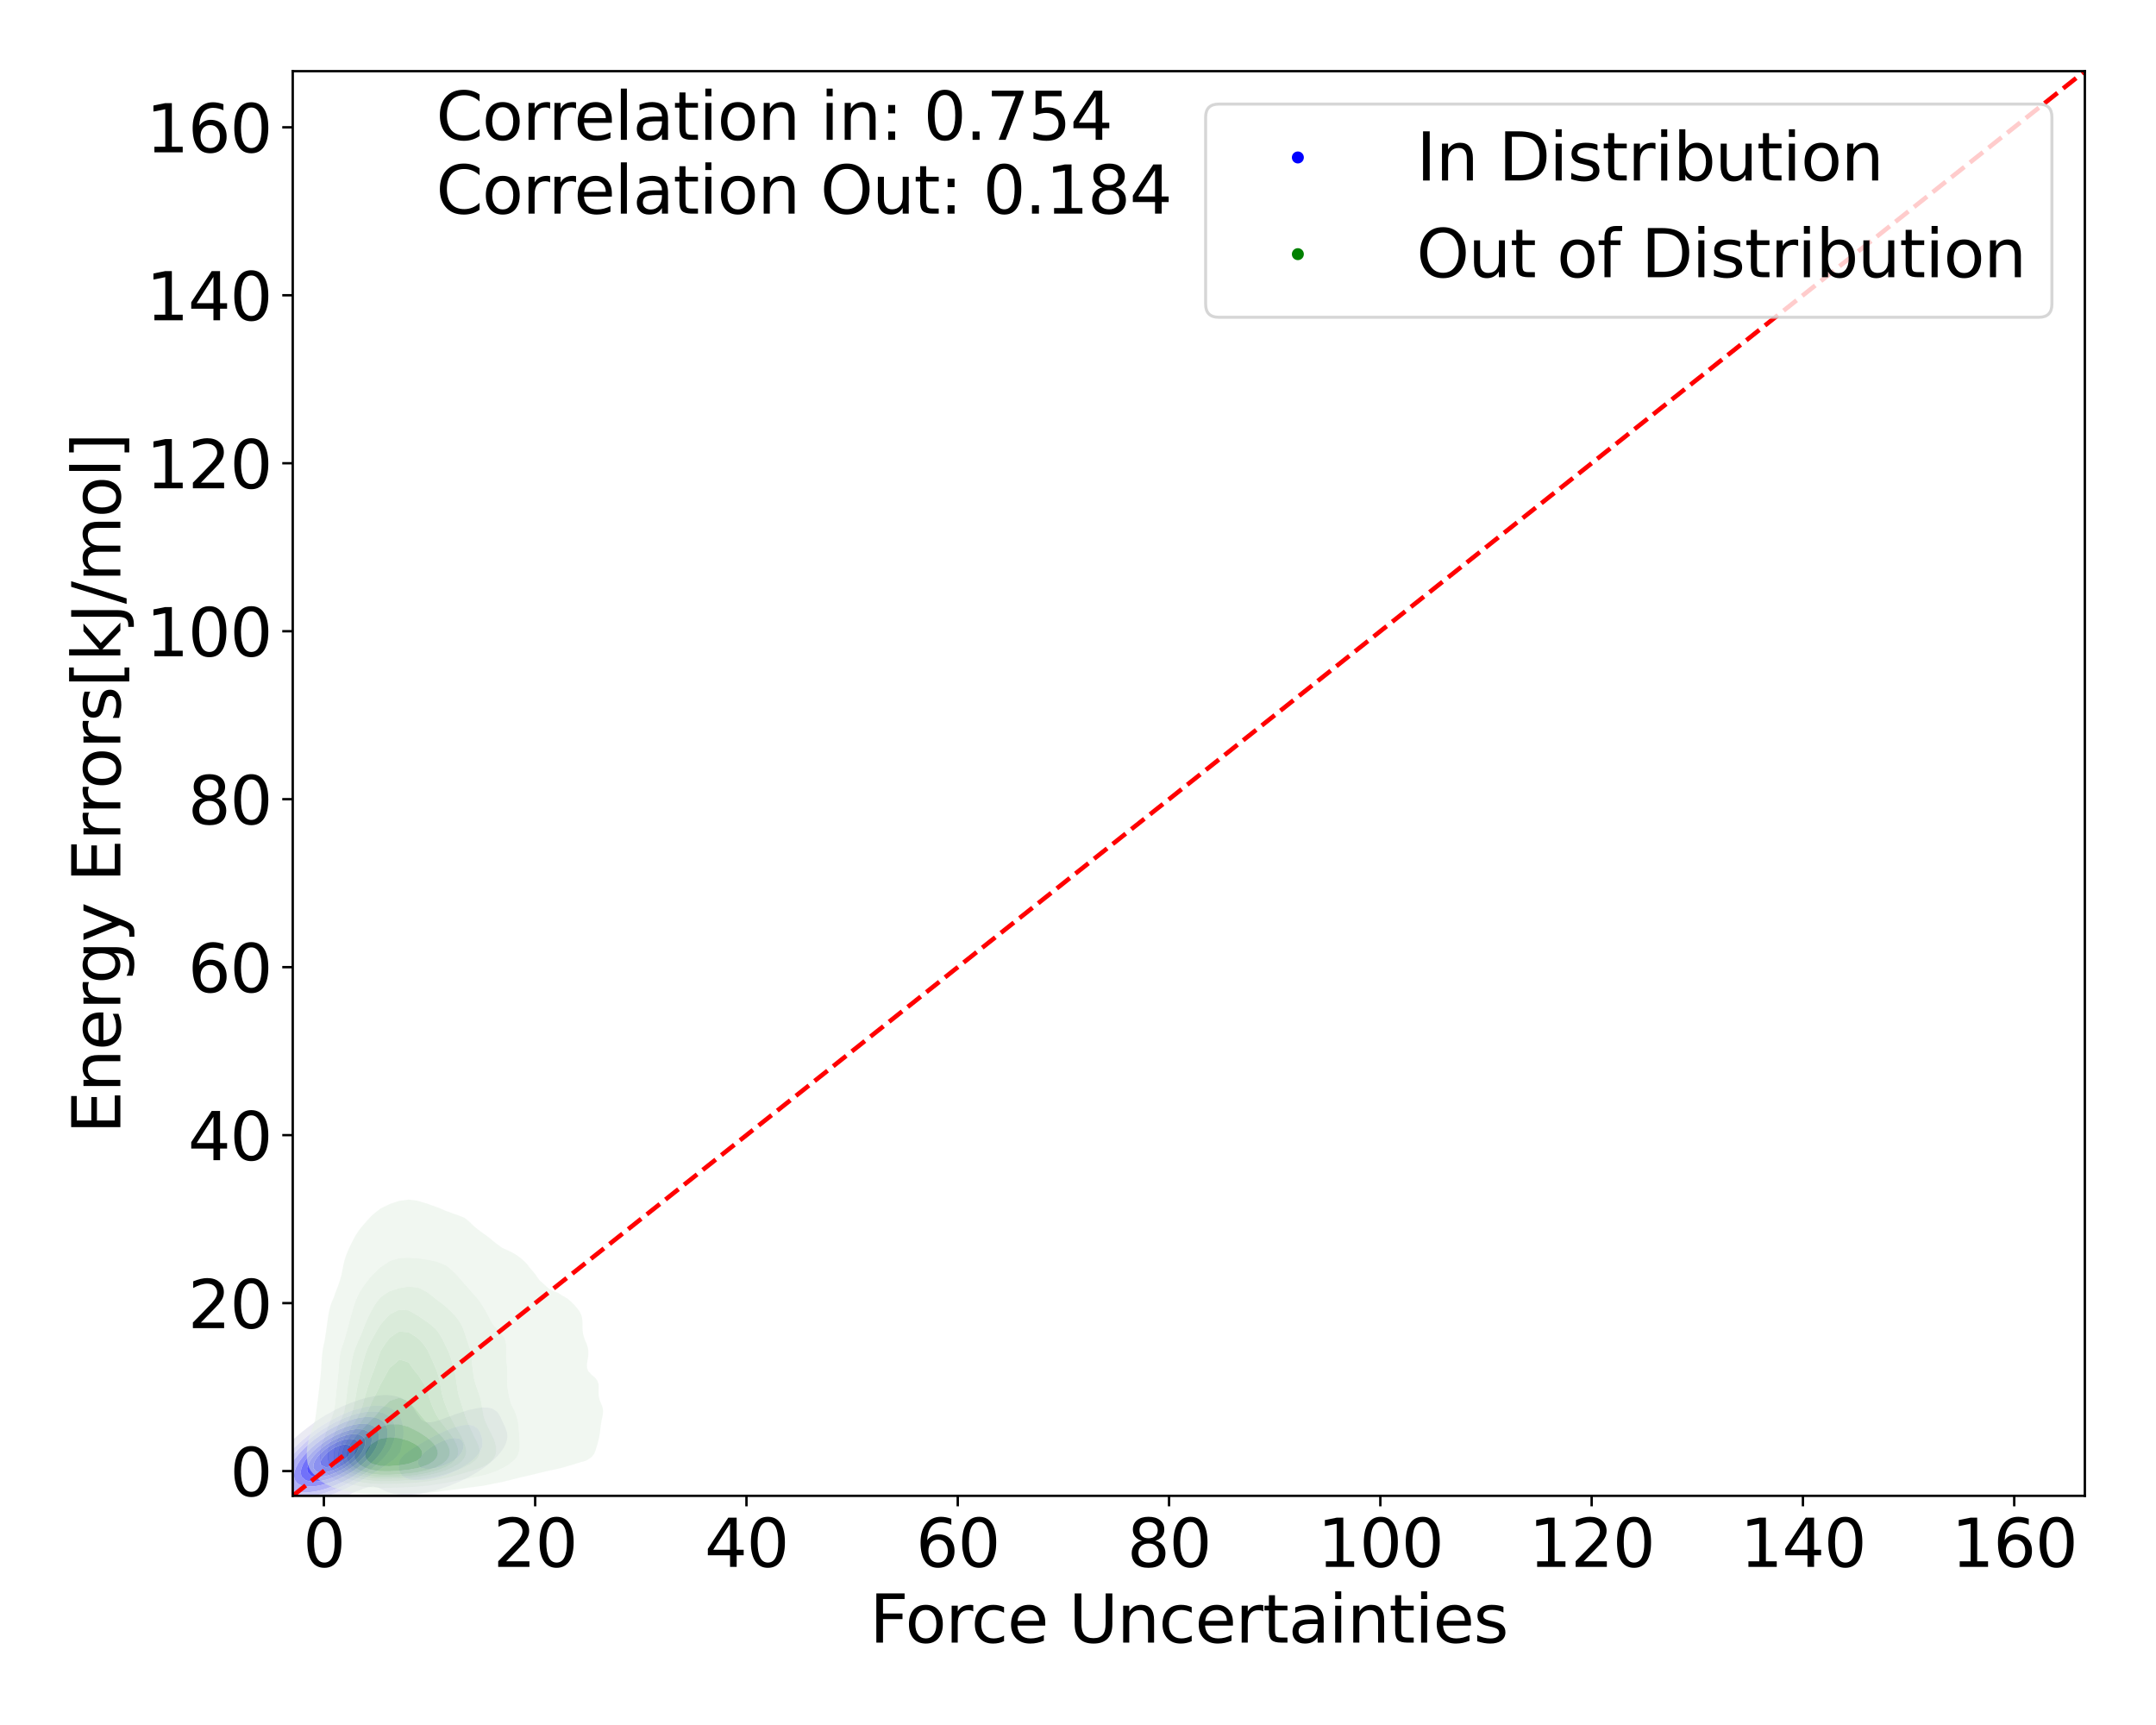 <?xml version="1.0" encoding="utf-8" standalone="no"?>
<!DOCTYPE svg PUBLIC "-//W3C//DTD SVG 1.1//EN"
  "http://www.w3.org/Graphics/SVG/1.1/DTD/svg11.dtd">
<svg xmlns:xlink="http://www.w3.org/1999/xlink" width="720pt" height="576pt" viewBox="0 0 720 576" xmlns="http://www.w3.org/2000/svg" version="1.1">
 <defs>
  <style type="text/css">*{stroke-linejoin: round; stroke-linecap: butt}</style>
 </defs>
 <g id="figure_1">
  <g id="patch_1">
   <path d="M 0 576 
L 720 576 
L 720 0 
L 0 0 
z
" style="fill: #ffffff"/>
  </g>
  <g id="axes_1">
   <g id="patch_2">
    <path d="M 97.76 499.48 
L 696.24 499.48 
L 696.24 23.76 
L 97.76 23.76 
z
" style="fill: #ffffff"/>
   </g>
   <g id="QuadContourSet_1">
    <path d="M 89.741 503.439 
L 91.33 504.099 
L 92.919 504.444 
L 94.508 504.598 
L 96.097 504.629 
L 97.685 504.57 
L 99.274 504.435 
L 100.863 504.225 
L 102.452 503.927 
L 104.041 503.515 
L 104.392 503.405 
L 105.63 503.141 
L 107.218 502.706 
L 108.807 502.114 
L 108.885 502.082 
L 110.396 501.635 
L 111.985 501.001 
L 112.517 500.758 
L 113.574 500.393 
L 115.163 499.702 
L 115.719 499.435 
L 116.751 499.039 
L 118.34 498.307 
L 118.773 498.112 
L 119.929 497.671 
L 121.518 497.022 
L 122.268 496.788 
L 123.107 496.554 
L 124.696 496.386 
L 126.284 496.713 
L 126.441 496.788 
L 127.873 497.514 
L 129.214 498.112 
L 129.462 498.21 
L 131.051 498.688 
L 132.64 498.972 
L 134.229 499.114 
L 135.817 499.15 
L 137.406 499.096 
L 138.995 498.962 
L 140.584 498.748 
L 142.173 498.45 
L 143.535 498.112 
L 143.761 498.067 
L 145.35 497.689 
L 146.939 497.22 
L 148.132 496.788 
L 148.528 496.669 
L 150.117 496.127 
L 151.663 495.465 
L 151.706 495.449 
L 153.294 494.811 
L 154.644 494.142 
L 154.883 494.033 
L 156.472 493.252 
L 157.233 492.818 
L 158.061 492.37 
L 159.471 491.495 
L 159.65 491.384 
L 161.239 490.331 
L 161.463 490.171 
L 162.827 489.16 
L 163.228 488.848 
L 164.416 487.827 
L 164.765 487.525 
L 166.005 486.274 
L 166.08 486.201 
L 167.233 484.878 
L 167.594 484.329 
L 168.163 483.555 
L 168.848 482.231 
L 169.183 481.163 
L 169.278 480.908 
L 169.445 479.585 
L 169.277 478.261 
L 169.183 477.986 
L 168.843 476.938 
L 168.252 475.614 
L 167.622 474.291 
L 167.594 474.23 
L 167.04 472.968 
L 166.209 471.644 
L 166.005 471.425 
L 164.416 470.365 
L 164.259 470.321 
L 162.827 470.009 
L 161.239 469.981 
L 159.65 470.162 
L 158.915 470.321 
L 158.061 470.468 
L 156.472 470.836 
L 154.883 471.311 
L 153.965 471.644 
L 153.294 471.842 
L 151.706 472.368 
L 150.229 472.968 
L 150.117 473.006 
L 148.528 473.532 
L 146.939 474.14 
L 146.478 474.291 
L 145.35 474.61 
L 143.761 474.932 
L 142.173 474.885 
L 141.075 474.291 
L 140.584 473.913 
L 139.937 472.968 
L 138.995 471.644 
L 138.995 471.644 
L 138.202 470.321 
L 137.406 469.353 
L 137.12 468.998 
L 135.817 467.833 
L 135.592 467.674 
L 134.229 466.88 
L 132.681 466.351 
L 132.64 466.337 
L 131.051 465.983 
L 129.462 465.839 
L 127.873 465.854 
L 126.284 466.002 
L 124.696 466.283 
L 124.427 466.351 
L 123.107 466.583 
L 121.518 466.958 
L 119.929 467.473 
L 119.417 467.674 
L 118.34 467.984 
L 116.751 468.572 
L 115.846 468.998 
L 115.163 469.242 
L 113.574 469.948 
L 112.892 470.321 
L 111.985 470.715 
L 110.398 471.644 
L 110.396 471.645 
L 108.807 472.472 
L 108.063 472.968 
L 107.218 473.45 
L 106.016 474.291 
L 105.63 474.531 
L 104.15 475.614 
L 104.041 475.688 
L 102.452 476.885 
L 102.386 476.938 
L 100.863 478.126 
L 100.702 478.261 
L 99.274 479.462 
L 99.133 479.585 
L 97.685 480.901 
L 97.678 480.908 
L 96.248 482.231 
L 96.097 482.389 
L 94.898 483.555 
L 94.508 483.999 
L 93.651 484.878 
L 92.919 485.794 
L 92.544 486.201 
L 91.512 487.525 
L 91.33 487.801 
L 90.49 488.848 
L 89.741 490.117 
L 89.7 490.171 
L 88.828 491.495 
L 88.217 492.818 
L 88.152 492.992 
L 87.571 494.142 
L 87.111 495.465 
L 86.821 496.788 
L 86.692 498.112 
L 86.754 499.435 
L 87.106 500.758 
L 87.961 502.082 
L 88.152 502.275 
L 89.681 503.405 
z
M 93.756 500.758 
L 92.919 500.302 
L 91.917 499.435 
L 91.33 498.466 
L 91.146 498.112 
L 90.851 496.788 
L 90.886 495.465 
L 91.174 494.142 
L 91.33 493.739 
L 91.6 492.818 
L 92.159 491.495 
L 92.919 490.222 
L 92.943 490.171 
L 93.708 488.848 
L 94.508 487.808 
L 94.693 487.525 
L 95.722 486.201 
L 96.097 485.791 
L 96.85 484.878 
L 97.685 484.027 
L 98.12 483.555 
L 99.274 482.457 
L 99.504 482.231 
L 100.863 481.022 
L 100.992 480.908 
L 102.452 479.69 
L 102.584 479.585 
L 104.041 478.443 
L 104.292 478.261 
L 105.63 477.275 
L 106.145 476.938 
L 107.218 476.192 
L 108.19 475.614 
L 108.807 475.211 
L 110.396 474.338 
L 110.49 474.291 
L 111.985 473.436 
L 113.03 472.968 
L 113.574 472.677 
L 115.163 471.963 
L 116.053 471.644 
L 116.751 471.333 
L 118.34 470.759 
L 119.929 470.331 
L 119.975 470.321 
L 121.518 469.89 
L 123.107 469.589 
L 124.696 469.414 
L 126.284 469.369 
L 127.873 469.482 
L 129.462 469.817 
L 130.708 470.321 
L 131.051 470.483 
L 132.578 471.644 
L 132.64 471.714 
L 133.571 472.968 
L 134.122 474.291 
L 134.229 474.731 
L 134.484 475.614 
L 134.694 476.938 
L 134.765 478.261 
L 134.716 479.585 
L 134.548 480.908 
L 134.229 482.231 
L 134.229 482.231 
L 133.98 483.555 
L 133.675 484.878 
L 132.64 486.187 
L 132.631 486.201 
L 131.368 487.525 
L 131.051 487.649 
L 129.462 488.785 
L 129.391 488.848 
L 127.873 489.89 
L 127.501 490.171 
L 126.284 490.95 
L 125.466 491.495 
L 124.696 491.962 
L 123.261 492.818 
L 123.107 492.907 
L 121.518 493.877 
L 121.052 494.142 
L 119.929 494.804 
L 118.635 495.465 
L 118.34 495.63 
L 116.751 496.468 
L 116.037 496.788 
L 115.163 497.242 
L 113.574 497.93 
L 113.094 498.112 
L 111.985 498.621 
L 110.396 499.205 
L 109.643 499.435 
L 108.807 499.762 
L 107.218 500.269 
L 105.63 500.654 
L 105.096 500.758 
L 104.041 501.039 
L 102.452 501.348 
L 100.863 501.552 
L 99.274 501.655 
L 97.685 501.643 
L 96.097 501.479 
L 94.508 501.081 
z
M 137.489 494.142 
L 137.406 494.132 
L 135.817 493.691 
L 134.321 492.818 
L 134.229 492.71 
L 133.436 491.495 
L 133.171 490.171 
L 133.212 488.848 
L 133.448 487.525 
L 134.229 486.541 
L 134.423 486.201 
L 135.817 485.086 
L 136.029 484.878 
L 137.406 483.965 
L 137.954 483.555 
L 138.995 482.936 
L 140.111 482.231 
L 140.584 481.97 
L 142.173 481.053 
L 142.422 480.908 
L 143.761 480.159 
L 144.871 479.585 
L 145.35 479.335 
L 146.939 478.56 
L 147.613 478.261 
L 148.528 477.836 
L 150.117 477.195 
L 150.864 476.938 
L 151.706 476.624 
L 153.294 476.166 
L 154.883 475.85 
L 156.472 475.74 
L 158.061 476.022 
L 159.476 476.938 
L 159.65 477.148 
L 160.322 478.261 
L 160.818 479.585 
L 161.111 480.908 
L 161.155 482.231 
L 160.871 483.555 
L 160.224 484.878 
L 159.65 485.624 
L 159.219 486.201 
L 158.061 487.337 
L 157.868 487.525 
L 156.472 488.616 
L 156.163 488.848 
L 154.883 489.676 
L 154.056 490.171 
L 153.294 490.592 
L 151.706 491.379 
L 151.446 491.495 
L 150.117 492.071 
L 148.528 492.661 
L 148.034 492.818 
L 146.939 493.174 
L 145.35 493.593 
L 143.761 493.918 
L 142.227 494.142 
L 142.173 494.15 
L 140.584 494.284 
L 138.995 494.29 
z
" clip-path="url(#p644331460e)" style="fill: #eaeaf3"/>
    <path d="M 94.508 501.081 
L 96.097 501.479 
L 97.685 501.643 
L 99.274 501.655 
L 100.863 501.552 
L 102.452 501.348 
L 104.041 501.039 
L 105.096 500.758 
L 105.63 500.654 
L 107.218 500.269 
L 108.807 499.762 
L 109.643 499.435 
L 110.396 499.205 
L 111.985 498.621 
L 113.094 498.112 
L 113.574 497.93 
L 115.163 497.242 
L 116.037 496.788 
L 116.751 496.468 
L 118.34 495.63 
L 118.635 495.465 
L 119.929 494.804 
L 121.052 494.142 
L 121.518 493.877 
L 123.107 492.907 
L 123.261 492.818 
L 124.696 491.962 
L 125.466 491.495 
L 126.284 490.95 
L 127.501 490.171 
L 127.873 489.89 
L 129.391 488.848 
L 129.462 488.785 
L 131.051 487.649 
L 131.368 487.525 
L 132.631 486.201 
L 132.64 486.187 
L 133.675 484.878 
L 133.98 483.555 
L 134.229 482.231 
L 134.229 482.231 
L 134.548 480.908 
L 134.716 479.585 
L 134.765 478.261 
L 134.694 476.938 
L 134.484 475.614 
L 134.229 474.731 
L 134.122 474.291 
L 133.571 472.968 
L 132.64 471.714 
L 132.578 471.644 
L 131.051 470.483 
L 130.708 470.321 
L 129.462 469.817 
L 127.873 469.482 
L 126.284 469.369 
L 124.696 469.414 
L 123.107 469.589 
L 121.518 469.89 
L 119.975 470.321 
L 119.929 470.331 
L 118.34 470.759 
L 116.751 471.333 
L 116.053 471.644 
L 115.163 471.963 
L 113.574 472.677 
L 113.03 472.968 
L 111.985 473.436 
L 110.49 474.291 
L 110.396 474.338 
L 108.807 475.211 
L 108.19 475.614 
L 107.218 476.192 
L 106.145 476.938 
L 105.63 477.275 
L 104.292 478.261 
L 104.041 478.443 
L 102.584 479.585 
L 102.452 479.69 
L 100.992 480.908 
L 100.863 481.022 
L 99.504 482.231 
L 99.274 482.457 
L 98.12 483.555 
L 97.685 484.027 
L 96.85 484.878 
L 96.097 485.791 
L 95.722 486.201 
L 94.693 487.525 
L 94.508 487.808 
L 93.708 488.848 
L 92.943 490.171 
L 92.919 490.222 
L 92.159 491.495 
L 91.6 492.818 
L 91.33 493.739 
L 91.174 494.142 
L 90.886 495.465 
L 90.851 496.788 
L 91.146 498.112 
L 91.33 498.466 
L 91.917 499.435 
L 92.919 500.302 
L 93.756 500.758 
z
M 96.279 499.435 
L 96.097 499.375 
L 94.508 498.424 
L 94.173 498.112 
L 93.374 496.788 
L 93.131 495.465 
L 93.208 494.142 
L 93.511 492.818 
L 94.022 491.495 
L 94.508 490.613 
L 94.707 490.171 
L 95.476 488.848 
L 96.097 488.019 
L 96.418 487.525 
L 97.475 486.201 
L 97.685 485.971 
L 98.602 484.878 
L 99.274 484.199 
L 99.882 483.555 
L 100.863 482.636 
L 101.292 482.231 
L 102.452 481.223 
L 102.825 480.908 
L 104.041 479.926 
L 104.492 479.585 
L 105.63 478.729 
L 106.317 478.261 
L 107.218 477.629 
L 108.347 476.938 
L 108.807 476.636 
L 110.396 475.73 
L 110.625 475.614 
L 111.985 474.846 
L 113.221 474.291 
L 113.574 474.106 
L 115.163 473.394 
L 116.386 472.968 
L 116.751 472.812 
L 118.34 472.261 
L 119.929 471.856 
L 121.091 471.644 
L 121.518 471.544 
L 123.107 471.321 
L 124.696 471.258 
L 126.284 471.383 
L 127.421 471.644 
L 127.873 471.757 
L 129.462 472.522 
L 130.04 472.968 
L 131.051 474.201 
L 131.112 474.291 
L 131.687 475.614 
L 131.952 476.938 
L 132.007 478.261 
L 131.891 479.585 
L 131.602 480.908 
L 131.097 482.231 
L 131.051 482.318 
L 130.523 483.555 
L 129.674 484.878 
L 129.462 485.136 
L 128.704 486.201 
L 127.873 487.062 
L 127.47 487.525 
L 126.284 488.607 
L 126.035 488.848 
L 124.696 489.948 
L 124.426 490.171 
L 123.107 491.158 
L 122.642 491.495 
L 121.518 492.267 
L 120.652 492.818 
L 119.929 493.278 
L 118.398 494.142 
L 118.34 494.176 
L 116.751 495.082 
L 115.953 495.465 
L 115.163 495.885 
L 113.574 496.602 
L 113.101 496.788 
L 111.985 497.301 
L 110.396 497.889 
L 109.674 498.112 
L 108.807 498.441 
L 107.218 498.929 
L 105.63 499.3 
L 104.876 499.435 
L 104.041 499.631 
L 102.452 499.884 
L 100.863 500.015 
L 99.274 500.011 
L 97.685 499.827 
z
M 138.995 494.29 
L 140.584 494.284 
L 142.173 494.15 
L 142.227 494.142 
L 143.761 493.918 
L 145.35 493.593 
L 146.939 493.174 
L 148.034 492.818 
L 148.528 492.661 
L 150.117 492.071 
L 151.446 491.495 
L 151.706 491.379 
L 153.294 490.592 
L 154.056 490.171 
L 154.883 489.676 
L 156.163 488.848 
L 156.472 488.616 
L 157.868 487.525 
L 158.061 487.337 
L 159.219 486.201 
L 159.65 485.624 
L 160.224 484.878 
L 160.871 483.555 
L 161.155 482.231 
L 161.111 480.908 
L 160.818 479.585 
L 160.322 478.261 
L 159.65 477.148 
L 159.476 476.938 
L 158.061 476.022 
L 156.472 475.74 
L 154.883 475.85 
L 153.294 476.166 
L 151.706 476.624 
L 150.864 476.938 
L 150.117 477.195 
L 148.528 477.836 
L 147.613 478.261 
L 146.939 478.56 
L 145.35 479.335 
L 144.871 479.585 
L 143.761 480.159 
L 142.422 480.908 
L 142.173 481.053 
L 140.584 481.97 
L 140.111 482.231 
L 138.995 482.936 
L 137.954 483.555 
L 137.406 483.965 
L 136.029 484.878 
L 135.817 485.086 
L 134.423 486.201 
L 134.229 486.541 
L 133.448 487.525 
L 133.212 488.848 
L 133.171 490.171 
L 133.436 491.495 
L 134.229 492.71 
L 134.321 492.818 
L 135.817 493.691 
L 137.406 494.132 
L 137.489 494.142 
z
M 140.662 490.171 
L 140.584 490.139 
L 139.508 488.848 
L 139.716 487.525 
L 140.519 486.201 
L 140.584 486.136 
L 141.806 484.878 
L 142.173 484.583 
L 143.483 483.555 
L 143.761 483.369 
L 145.35 482.378 
L 145.611 482.231 
L 146.939 481.562 
L 148.399 480.908 
L 148.528 480.853 
L 150.117 480.379 
L 151.706 480.126 
L 153.294 480.314 
L 154.226 480.908 
L 154.854 482.231 
L 154.788 483.555 
L 154.266 484.878 
L 153.294 486.201 
L 153.294 486.201 
L 151.751 487.525 
L 151.706 487.554 
L 150.117 488.496 
L 149.435 488.848 
L 148.528 489.241 
L 146.939 489.804 
L 145.583 490.171 
L 145.35 490.228 
L 143.761 490.451 
L 142.173 490.467 
z
" clip-path="url(#p644331460e)" style="fill: #dcdcf4"/>
    <path d="M 97.685 499.827 
L 99.274 500.011 
L 100.863 500.015 
L 102.452 499.884 
L 104.041 499.631 
L 104.876 499.435 
L 105.63 499.3 
L 107.218 498.929 
L 108.807 498.441 
L 109.674 498.112 
L 110.396 497.889 
L 111.985 497.301 
L 113.101 496.788 
L 113.574 496.602 
L 115.163 495.885 
L 115.953 495.465 
L 116.751 495.082 
L 118.34 494.176 
L 118.398 494.142 
L 119.929 493.278 
L 120.652 492.818 
L 121.518 492.267 
L 122.642 491.495 
L 123.107 491.158 
L 124.426 490.171 
L 124.696 489.948 
L 126.035 488.848 
L 126.284 488.607 
L 127.47 487.525 
L 127.873 487.062 
L 128.704 486.201 
L 129.462 485.136 
L 129.674 484.878 
L 130.523 483.555 
L 131.051 482.318 
L 131.097 482.231 
L 131.602 480.908 
L 131.891 479.585 
L 132.007 478.261 
L 131.952 476.938 
L 131.687 475.614 
L 131.112 474.291 
L 131.051 474.201 
L 130.04 472.968 
L 129.462 472.522 
L 127.873 471.757 
L 127.421 471.644 
L 126.284 471.383 
L 124.696 471.258 
L 123.107 471.321 
L 121.518 471.544 
L 121.091 471.644 
L 119.929 471.856 
L 118.34 472.261 
L 116.751 472.812 
L 116.386 472.968 
L 115.163 473.394 
L 113.574 474.106 
L 113.221 474.291 
L 111.985 474.846 
L 110.625 475.614 
L 110.396 475.73 
L 108.807 476.636 
L 108.347 476.938 
L 107.218 477.629 
L 106.317 478.261 
L 105.63 478.729 
L 104.492 479.585 
L 104.041 479.926 
L 102.825 480.908 
L 102.452 481.223 
L 101.292 482.231 
L 100.863 482.636 
L 99.882 483.555 
L 99.274 484.199 
L 98.602 484.878 
L 97.685 485.971 
L 97.475 486.201 
L 96.418 487.525 
L 96.097 488.019 
L 95.476 488.848 
L 94.707 490.171 
L 94.508 490.613 
L 94.022 491.495 
L 93.511 492.818 
L 93.208 494.142 
L 93.131 495.465 
L 93.374 496.788 
L 94.173 498.112 
L 94.508 498.424 
L 96.097 499.375 
L 96.279 499.435 
z
M 99.047 498.112 
L 97.685 497.656 
L 96.429 496.788 
L 96.097 496.349 
L 95.6 495.465 
L 95.38 494.142 
L 95.52 492.818 
L 95.931 491.495 
L 96.097 491.16 
L 96.504 490.171 
L 97.255 488.848 
L 97.685 488.253 
L 98.153 487.525 
L 99.226 486.201 
L 99.274 486.148 
L 100.361 484.878 
L 100.863 484.375 
L 101.662 483.555 
L 102.452 482.83 
L 103.113 482.231 
L 104.041 481.45 
L 104.716 480.908 
L 105.63 480.2 
L 106.493 479.585 
L 107.218 479.066 
L 108.49 478.261 
L 108.807 478.051 
L 110.396 477.117 
L 110.747 476.938 
L 111.985 476.246 
L 113.391 475.614 
L 113.574 475.521 
L 115.163 474.824 
L 116.751 474.291 
L 116.751 474.291 
L 118.34 473.782 
L 119.929 473.425 
L 121.518 473.204 
L 123.107 473.13 
L 124.696 473.248 
L 126.284 473.662 
L 127.456 474.291 
L 127.873 474.622 
L 128.724 475.614 
L 129.274 476.938 
L 129.457 478.261 
L 129.405 479.585 
L 129.169 480.908 
L 128.745 482.231 
L 128.09 483.555 
L 127.873 483.883 
L 127.299 484.878 
L 126.284 486.153 
L 126.249 486.201 
L 125.084 487.525 
L 124.696 487.887 
L 123.697 488.848 
L 123.107 489.339 
L 122.095 490.171 
L 121.518 490.604 
L 120.267 491.495 
L 119.929 491.725 
L 118.34 492.732 
L 118.195 492.818 
L 116.751 493.684 
L 115.862 494.142 
L 115.163 494.524 
L 113.574 495.272 
L 113.103 495.465 
L 111.985 495.979 
L 110.396 496.572 
L 109.699 496.788 
L 108.807 497.115 
L 107.218 497.579 
L 105.63 497.926 
L 104.434 498.112 
L 104.041 498.188 
L 102.452 498.358 
L 100.863 498.368 
L 99.274 498.173 
z
M 142.173 490.467 
L 143.761 490.451 
L 145.35 490.228 
L 145.583 490.171 
L 146.939 489.804 
L 148.528 489.241 
L 149.435 488.848 
L 150.117 488.496 
L 151.706 487.554 
L 151.751 487.525 
L 153.294 486.201 
L 153.294 486.201 
L 154.266 484.878 
L 154.788 483.555 
L 154.854 482.231 
L 154.226 480.908 
L 153.294 480.314 
L 151.706 480.126 
L 150.117 480.379 
L 148.528 480.853 
L 148.399 480.908 
L 146.939 481.562 
L 145.611 482.231 
L 145.35 482.378 
L 143.761 483.369 
L 143.483 483.555 
L 142.173 484.583 
L 141.806 484.878 
L 140.584 486.136 
L 140.519 486.201 
L 139.716 487.525 
L 139.508 488.848 
L 140.584 490.139 
L 140.662 490.171 
z
" clip-path="url(#p644331460e)" style="fill: #ccccf5"/>
    <path d="M 99.274 498.173 
L 100.863 498.368 
L 102.452 498.358 
L 104.041 498.188 
L 104.434 498.112 
L 105.63 497.926 
L 107.218 497.579 
L 108.807 497.115 
L 109.699 496.788 
L 110.396 496.572 
L 111.985 495.979 
L 113.103 495.465 
L 113.574 495.272 
L 115.163 494.524 
L 115.862 494.142 
L 116.751 493.684 
L 118.195 492.818 
L 118.34 492.732 
L 119.929 491.725 
L 120.267 491.495 
L 121.518 490.604 
L 122.095 490.171 
L 123.107 489.339 
L 123.697 488.848 
L 124.696 487.887 
L 125.084 487.525 
L 126.249 486.201 
L 126.284 486.153 
L 127.299 484.878 
L 127.873 483.883 
L 128.09 483.555 
L 128.745 482.231 
L 129.169 480.908 
L 129.405 479.585 
L 129.457 478.261 
L 129.274 476.938 
L 128.724 475.614 
L 127.873 474.622 
L 127.456 474.291 
L 126.284 473.662 
L 124.696 473.248 
L 123.107 473.13 
L 121.518 473.204 
L 119.929 473.425 
L 118.34 473.782 
L 116.751 474.291 
L 116.751 474.291 
L 115.163 474.824 
L 113.574 475.521 
L 113.391 475.614 
L 111.985 476.246 
L 110.747 476.938 
L 110.396 477.117 
L 108.807 478.051 
L 108.49 478.261 
L 107.218 479.066 
L 106.493 479.585 
L 105.63 480.2 
L 104.716 480.908 
L 104.041 481.45 
L 103.113 482.231 
L 102.452 482.83 
L 101.662 483.555 
L 100.863 484.375 
L 100.361 484.878 
L 99.274 486.148 
L 99.226 486.201 
L 98.153 487.525 
L 97.685 488.253 
L 97.255 488.848 
L 96.504 490.171 
L 96.097 491.16 
L 95.931 491.495 
L 95.52 492.818 
L 95.38 494.142 
L 95.6 495.465 
L 96.097 496.349 
L 96.429 496.788 
L 97.685 497.656 
L 99.047 498.112 
z
M 99.557 495.465 
L 99.274 495.242 
L 98.434 494.142 
L 98.162 492.818 
L 98.317 491.495 
L 98.763 490.171 
L 99.274 489.216 
L 99.448 488.848 
L 100.288 487.525 
L 100.863 486.807 
L 101.32 486.201 
L 102.452 484.964 
L 102.529 484.878 
L 103.877 483.555 
L 104.041 483.409 
L 105.406 482.231 
L 105.63 482.05 
L 107.145 480.908 
L 107.218 480.854 
L 108.807 479.772 
L 109.119 479.585 
L 110.396 478.799 
L 111.431 478.261 
L 111.985 477.955 
L 113.574 477.216 
L 114.308 476.938 
L 115.163 476.577 
L 116.751 476.058 
L 118.34 475.682 
L 118.817 475.614 
L 119.929 475.429 
L 121.518 475.364 
L 123.107 475.556 
L 123.297 475.614 
L 124.696 476.197 
L 125.587 476.938 
L 126.284 478.162 
L 126.328 478.261 
L 126.533 479.585 
L 126.409 480.908 
L 126.284 481.322 
L 126.049 482.231 
L 125.485 483.555 
L 124.696 484.822 
L 124.664 484.878 
L 123.7 486.201 
L 123.107 486.84 
L 122.494 487.525 
L 121.518 488.429 
L 121.063 488.848 
L 119.929 489.764 
L 119.4 490.171 
L 118.34 490.926 
L 117.466 491.495 
L 116.751 491.947 
L 115.18 492.818 
L 115.163 492.828 
L 113.574 493.654 
L 112.438 494.142 
L 111.985 494.35 
L 110.396 494.973 
L 108.807 495.465 
L 108.807 495.465 
L 107.218 495.905 
L 105.63 496.206 
L 104.041 496.365 
L 102.452 496.348 
L 100.863 496.062 
z
" clip-path="url(#p644331460e)" style="fill: #b1b1f6"/>
    <path d="M 100.863 496.062 
L 102.452 496.348 
L 104.041 496.365 
L 105.63 496.206 
L 107.218 495.905 
L 108.807 495.465 
L 108.807 495.465 
L 110.396 494.973 
L 111.985 494.35 
L 112.438 494.142 
L 113.574 493.654 
L 115.163 492.828 
L 115.18 492.818 
L 116.751 491.947 
L 117.466 491.495 
L 118.34 490.926 
L 119.4 490.171 
L 119.929 489.764 
L 121.063 488.848 
L 121.518 488.429 
L 122.494 487.525 
L 123.107 486.84 
L 123.7 486.201 
L 124.664 484.878 
L 124.696 484.822 
L 125.485 483.555 
L 126.049 482.231 
L 126.284 481.322 
L 126.409 480.908 
L 126.533 479.585 
L 126.328 478.261 
L 126.284 478.162 
L 125.587 476.938 
L 124.696 476.197 
L 123.297 475.614 
L 123.107 475.556 
L 121.518 475.364 
L 119.929 475.429 
L 118.817 475.614 
L 118.34 475.682 
L 116.751 476.058 
L 115.163 476.577 
L 114.308 476.938 
L 113.574 477.216 
L 111.985 477.955 
L 111.431 478.261 
L 110.396 478.799 
L 109.119 479.585 
L 108.807 479.772 
L 107.218 480.854 
L 107.145 480.908 
L 105.63 482.05 
L 105.406 482.231 
L 104.041 483.409 
L 103.877 483.555 
L 102.529 484.878 
L 102.452 484.964 
L 101.32 486.201 
L 100.863 486.807 
L 100.288 487.525 
L 99.448 488.848 
L 99.274 489.216 
L 98.763 490.171 
L 98.317 491.495 
L 98.162 492.818 
L 98.434 494.142 
L 99.274 495.242 
L 99.557 495.465 
z
M 101.876 494.142 
L 100.863 493.21 
L 100.615 492.818 
L 100.411 491.495 
L 100.669 490.171 
L 100.863 489.747 
L 101.235 488.848 
L 102.034 487.525 
L 102.452 486.991 
L 103.047 486.201 
L 104.041 485.121 
L 104.265 484.878 
L 105.63 483.6 
L 105.68 483.555 
L 107.218 482.302 
L 107.313 482.231 
L 108.807 481.168 
L 109.219 480.908 
L 110.396 480.174 
L 111.504 479.585 
L 111.985 479.321 
L 113.574 478.593 
L 114.484 478.261 
L 115.163 477.993 
L 116.751 477.534 
L 118.34 477.243 
L 119.929 477.152 
L 121.518 477.366 
L 123.107 478.141 
L 123.245 478.261 
L 124.031 479.585 
L 124.181 480.908 
L 123.959 482.231 
L 123.451 483.555 
L 123.107 484.136 
L 122.698 484.878 
L 121.706 486.201 
L 121.518 486.404 
L 120.491 487.525 
L 119.929 488.035 
L 119.011 488.848 
L 118.34 489.371 
L 117.241 490.171 
L 116.751 490.502 
L 115.163 491.468 
L 115.113 491.495 
L 113.574 492.323 
L 112.475 492.818 
L 111.985 493.046 
L 110.396 493.659 
L 108.807 494.142 
L 108.807 494.142 
L 107.218 494.517 
L 105.63 494.724 
L 104.041 494.726 
L 102.452 494.412 
z
" clip-path="url(#p644331460e)" style="fill: #9191f8"/>
    <path d="M 102.452 494.412 
L 104.041 494.726 
L 105.63 494.724 
L 107.218 494.517 
L 108.807 494.142 
L 108.807 494.142 
L 110.396 493.659 
L 111.985 493.046 
L 112.475 492.818 
L 113.574 492.323 
L 115.113 491.495 
L 115.163 491.468 
L 116.751 490.502 
L 117.241 490.171 
L 118.34 489.371 
L 119.011 488.848 
L 119.929 488.035 
L 120.491 487.525 
L 121.518 486.404 
L 121.706 486.201 
L 122.698 484.878 
L 123.107 484.136 
L 123.451 483.555 
L 123.959 482.231 
L 124.181 480.908 
L 124.031 479.585 
L 123.245 478.261 
L 123.107 478.141 
L 121.518 477.366 
L 119.929 477.152 
L 118.34 477.243 
L 116.751 477.534 
L 115.163 477.993 
L 114.484 478.261 
L 113.574 478.593 
L 111.985 479.321 
L 111.504 479.585 
L 110.396 480.174 
L 109.219 480.908 
L 108.807 481.168 
L 107.313 482.231 
L 107.218 482.302 
L 105.68 483.555 
L 105.63 483.6 
L 104.265 484.878 
L 104.041 485.121 
L 103.047 486.201 
L 102.452 486.991 
L 102.034 487.525 
L 101.235 488.848 
L 100.863 489.747 
L 100.669 490.171 
L 100.411 491.495 
L 100.615 492.818 
L 100.863 493.21 
L 101.876 494.142 
z
M 103.893 492.818 
L 102.65 491.495 
L 102.559 490.171 
L 102.968 488.848 
L 103.687 487.525 
L 104.041 487.058 
L 104.681 486.201 
L 105.63 485.18 
L 105.917 484.878 
L 107.218 483.712 
L 107.406 483.555 
L 108.807 482.497 
L 109.2 482.231 
L 110.396 481.465 
L 111.409 480.908 
L 111.985 480.594 
L 113.574 479.885 
L 114.445 479.585 
L 115.163 479.327 
L 116.751 478.959 
L 118.34 478.819 
L 119.929 479.025 
L 121.055 479.585 
L 121.518 480.112 
L 121.914 480.908 
L 121.955 482.231 
L 121.578 483.555 
L 121.518 483.665 
L 120.884 484.878 
L 119.929 486.17 
L 119.906 486.201 
L 118.655 487.525 
L 118.34 487.802 
L 117.092 488.848 
L 116.751 489.1 
L 115.163 490.171 
L 115.163 490.171 
L 113.574 491.065 
L 112.673 491.495 
L 111.985 491.817 
L 110.396 492.416 
L 109.004 492.818 
L 108.807 492.877 
L 107.218 493.156 
L 105.63 493.203 
L 104.041 492.889 
z
" clip-path="url(#p644331460e)" style="fill: #7171f9"/>
    <path d="M 104.041 492.889 
L 105.63 493.203 
L 107.218 493.156 
L 108.807 492.877 
L 109.004 492.818 
L 110.396 492.416 
L 111.985 491.817 
L 112.673 491.495 
L 113.574 491.065 
L 115.163 490.171 
L 115.163 490.171 
L 116.751 489.1 
L 117.092 488.848 
L 118.34 487.802 
L 118.655 487.525 
L 119.906 486.201 
L 119.929 486.17 
L 120.884 484.878 
L 121.518 483.665 
L 121.578 483.555 
L 121.955 482.231 
L 121.914 480.908 
L 121.518 480.112 
L 121.055 479.585 
L 119.929 479.025 
L 118.34 478.819 
L 116.751 478.959 
L 115.163 479.327 
L 114.445 479.585 
L 113.574 479.885 
L 111.985 480.594 
L 111.409 480.908 
L 110.396 481.465 
L 109.2 482.231 
L 108.807 482.497 
L 107.406 483.555 
L 107.218 483.712 
L 105.917 484.878 
L 105.63 485.18 
L 104.681 486.201 
L 104.041 487.058 
L 103.687 487.525 
L 102.968 488.848 
L 102.559 490.171 
L 102.65 491.495 
L 103.893 492.818 
z
M 105.768 491.495 
L 105.63 491.444 
L 104.614 490.171 
L 104.698 488.848 
L 105.282 487.525 
L 105.63 487.044 
L 106.247 486.201 
L 107.218 485.171 
L 107.511 484.878 
L 108.807 483.793 
L 109.123 483.555 
L 110.396 482.697 
L 111.201 482.231 
L 111.985 481.803 
L 113.574 481.109 
L 114.221 480.908 
L 115.163 480.62 
L 116.751 480.398 
L 118.34 480.56 
L 119.052 480.908 
L 119.929 482.231 
L 119.78 483.555 
L 119.177 484.878 
L 118.34 486.059 
L 118.237 486.201 
L 116.938 487.525 
L 116.751 487.681 
L 115.248 488.848 
L 115.163 488.906 
L 113.574 489.862 
L 112.97 490.171 
L 111.985 490.637 
L 110.396 491.226 
L 109.34 491.495 
L 108.807 491.627 
L 107.218 491.748 
z
" clip-path="url(#p644331460e)" style="fill: #5252fb"/>
    <path d="M 107.218 491.748 
L 108.807 491.627 
L 109.34 491.495 
L 110.396 491.226 
L 111.985 490.637 
L 112.97 490.171 
L 113.574 489.862 
L 115.163 488.906 
L 115.248 488.848 
L 116.751 487.681 
L 116.938 487.525 
L 118.237 486.201 
L 118.34 486.059 
L 119.177 484.878 
L 119.78 483.555 
L 119.929 482.231 
L 119.052 480.908 
L 118.34 480.56 
L 116.751 480.398 
L 115.163 480.62 
L 114.221 480.908 
L 113.574 481.109 
L 111.985 481.803 
L 111.201 482.231 
L 110.396 482.697 
L 109.123 483.555 
L 108.807 483.793 
L 107.511 484.878 
L 107.218 485.171 
L 106.247 486.201 
L 105.63 487.044 
L 105.282 487.525 
L 104.698 488.848 
L 104.614 490.171 
L 105.63 491.444 
L 105.768 491.495 
z
M 107.003 488.848 
L 107.218 487.525 
L 107.218 487.525 
L 108.144 486.201 
L 108.807 485.519 
L 109.498 484.878 
L 110.396 484.209 
L 111.427 483.555 
L 111.985 483.246 
L 113.574 482.606 
L 115.144 482.231 
L 115.163 482.227 
L 115.21 482.231 
L 116.751 482.566 
L 117.398 483.555 
L 117.134 484.878 
L 116.751 485.463 
L 116.234 486.201 
L 115.163 487.251 
L 114.848 487.525 
L 113.574 488.384 
L 112.754 488.848 
L 111.985 489.217 
L 110.396 489.745 
L 108.807 489.959 
L 107.218 489.222 
z
" clip-path="url(#p644331460e)" style="fill: #3232fc"/>
    <path d="M 107.218 489.222 
L 108.807 489.959 
L 110.396 489.745 
L 111.985 489.217 
L 112.754 488.848 
L 113.574 488.384 
L 114.848 487.525 
L 115.163 487.251 
L 116.234 486.201 
L 116.751 485.463 
L 117.134 484.878 
L 117.398 483.555 
L 116.751 482.566 
L 115.21 482.231 
L 115.163 482.227 
L 115.144 482.231 
L 113.574 482.606 
L 111.985 483.246 
L 111.427 483.555 
L 110.396 484.209 
L 109.498 484.878 
L 108.807 485.519 
L 108.144 486.201 
L 107.218 487.525 
L 107.218 487.525 
L 107.003 488.848 
z
" clip-path="url(#p644331460e)" style="fill: #1010fe"/>
   </g>
   <g id="QuadContourSet_2">
    <path d="M 123.952 498.986 
L 127.073 499.072 
L 130.193 499.033 
L 133.314 498.936 
L 135.125 498.847 
L 136.434 498.81 
L 139.555 498.68 
L 142.675 498.486 
L 145.796 498.181 
L 148.775 497.738 
L 148.916 497.723 
L 152.037 497.353 
L 155.157 496.928 
L 157.283 496.629 
L 158.278 496.521 
L 161.399 496.11 
L 164.346 495.521 
L 164.519 495.49 
L 167.64 494.867 
L 169.516 494.412 
L 170.76 494.107 
L 173.863 493.304 
L 173.881 493.299 
L 177.001 492.592 
L 178.719 492.195 
L 180.122 491.827 
L 183.242 491.1 
L 183.315 491.087 
L 186.363 490.434 
L 188.212 489.978 
L 189.484 489.573 
L 191.993 488.87 
L 192.604 488.626 
L 195.652 487.761 
L 195.725 487.727 
L 197.454 486.652 
L 198.352 485.544 
L 198.845 484.435 
L 198.845 484.435 
L 199.186 483.327 
L 199.508 482.218 
L 199.813 481.11 
L 200.072 480.001 
L 200.268 478.893 
L 200.413 477.784 
L 200.541 476.676 
L 200.688 475.567 
L 200.88 474.458 
L 201.109 473.35 
L 201.32 472.241 
L 201.404 471.133 
L 201.248 470.024 
L 200.853 468.916 
L 200.389 467.807 
L 200.05 466.699 
L 199.904 465.59 
L 199.904 464.482 
L 199.946 463.373 
L 199.893 462.264 
L 199.559 461.156 
L 198.845 460.16 
L 198.737 460.047 
L 197.446 458.939 
L 196.452 457.83 
L 196.02 456.722 
L 196 455.613 
L 196.163 454.505 
L 196.351 453.396 
L 196.475 452.287 
L 196.478 451.179 
L 196.324 450.07 
L 195.991 448.962 
L 195.725 448.358 
L 195.528 447.853 
L 195.103 446.745 
L 194.781 445.636 
L 194.598 444.528 
L 194.534 443.419 
L 194.532 442.311 
L 194.513 441.202 
L 194.393 440.093 
L 194.09 438.985 
L 193.534 437.876 
L 192.68 436.768 
L 192.604 436.689 
L 191.726 435.659 
L 190.597 434.551 
L 189.484 433.574 
L 189.227 433.442 
L 187.323 432.334 
L 186.363 431.679 
L 185.148 431.225 
L 183.242 430.264 
L 183.07 430.117 
L 181.856 429.008 
L 180.622 427.899 
L 180.122 427.465 
L 179.671 426.791 
L 178.892 425.682 
L 178.027 424.574 
L 177.036 423.465 
L 177.001 423.428 
L 176.204 422.357 
L 175.203 421.248 
L 173.937 420.14 
L 173.881 420.096 
L 172.433 419.031 
L 170.76 418.073 
L 170.445 417.922 
L 168.011 416.814 
L 167.64 416.647 
L 166.382 415.705 
L 164.94 414.597 
L 164.519 414.273 
L 163.634 413.488 
L 162.17 412.38 
L 161.399 411.86 
L 160.586 411.271 
L 159.13 410.163 
L 158.278 409.427 
L 157.897 409.054 
L 156.757 407.946 
L 155.401 406.837 
L 155.157 406.656 
L 152.834 405.728 
L 152.037 405.471 
L 149.754 404.62 
L 148.916 404.359 
L 147.013 403.511 
L 145.796 403.047 
L 144.006 402.403 
L 142.675 401.899 
L 140.558 401.294 
L 139.555 400.955 
L 136.434 400.566 
L 133.314 400.986 
L 132.392 401.294 
L 130.193 402.028 
L 129.448 402.403 
L 127.17 403.511 
L 127.073 403.556 
L 125.679 404.62 
L 124.365 405.728 
L 123.952 406.071 
L 123.255 406.837 
L 122.259 407.946 
L 121.293 409.054 
L 120.831 409.591 
L 120.371 410.163 
L 119.547 411.271 
L 118.829 412.38 
L 118.205 413.488 
L 117.711 414.478 
L 117.648 414.597 
L 117.09 415.705 
L 116.568 416.814 
L 116.081 417.922 
L 115.639 419.031 
L 115.255 420.14 
L 114.939 421.248 
L 114.69 422.357 
L 114.59 422.908 
L 114.475 423.465 
L 114.26 424.574 
L 114.026 425.682 
L 113.743 426.791 
L 113.401 427.899 
L 113.009 429.008 
L 112.591 430.117 
L 112.172 431.225 
L 111.774 432.334 
L 111.47 433.253 
L 111.374 433.442 
L 110.869 434.551 
L 110.466 435.659 
L 110.147 436.768 
L 109.894 437.876 
L 109.686 438.985 
L 109.511 440.093 
L 109.354 441.202 
L 109.204 442.311 
L 109.053 443.419 
L 108.893 444.528 
L 108.721 445.636 
L 108.546 446.745 
L 108.378 447.853 
L 108.349 448.055 
L 108.13 448.962 
L 107.905 450.07 
L 107.73 451.179 
L 107.596 452.287 
L 107.494 453.396 
L 107.414 454.505 
L 107.345 455.613 
L 107.275 456.722 
L 107.195 457.83 
L 107.097 458.939 
L 106.983 460.047 
L 106.858 461.156 
L 106.729 462.264 
L 106.601 463.373 
L 106.473 464.482 
L 106.344 465.59 
L 106.211 466.699 
L 106.073 467.807 
L 105.931 468.916 
L 105.788 470.024 
L 105.642 471.133 
L 105.494 472.241 
L 105.34 473.35 
L 105.229 474.089 
L 105.127 474.458 
L 104.781 475.567 
L 104.414 476.676 
L 104.037 477.784 
L 103.665 478.893 
L 103.317 480.001 
L 103.013 481.11 
L 102.765 482.218 
L 102.583 483.327 
L 102.47 484.435 
L 102.428 485.544 
L 102.461 486.652 
L 102.576 487.761 
L 102.794 488.87 
L 103.156 489.978 
L 103.735 491.087 
L 104.665 492.195 
L 105.229 492.683 
L 105.663 493.304 
L 106.85 494.412 
L 108.349 495.281 
L 108.72 495.521 
L 111.107 496.629 
L 111.47 496.771 
L 114.59 497.667 
L 114.963 497.738 
L 117.711 498.34 
L 120.831 498.737 
L 122.555 498.847 
z
M 123.317 496.629 
L 120.831 496.385 
L 117.711 495.777 
L 116.761 495.521 
L 114.59 494.91 
L 113.314 494.412 
L 111.47 493.45 
L 111.216 493.304 
L 109.672 492.195 
L 108.758 491.087 
L 108.349 490.306 
L 108.089 489.978 
L 107.478 488.87 
L 107.128 487.761 
L 106.966 486.652 
L 106.951 485.544 
L 107.061 484.435 
L 107.288 483.327 
L 107.622 482.218 
L 108.055 481.11 
L 108.349 480.457 
L 108.471 480.001 
L 108.794 478.893 
L 109.154 477.784 
L 109.546 476.676 
L 109.965 475.567 
L 110.399 474.458 
L 110.83 473.35 
L 111.235 472.241 
L 111.47 471.498 
L 111.546 471.133 
L 111.729 470.024 
L 111.876 468.916 
L 111.998 467.807 
L 112.106 466.699 
L 112.211 465.59 
L 112.319 464.482 
L 112.434 463.373 
L 112.556 462.264 
L 112.684 461.156 
L 112.811 460.047 
L 112.93 458.939 
L 113.032 457.83 
L 113.116 456.722 
L 113.191 455.613 
L 113.274 454.505 
L 113.39 453.396 
L 113.56 452.287 
L 113.801 451.179 
L 114.117 450.07 
L 114.501 448.962 
L 114.59 448.722 
L 114.856 447.853 
L 115.2 446.745 
L 115.535 445.636 
L 115.849 444.528 
L 116.144 443.419 
L 116.427 442.311 
L 116.712 441.202 
L 117.006 440.093 
L 117.317 438.985 
L 117.647 437.876 
L 117.711 437.673 
L 117.962 436.768 
L 118.301 435.659 
L 118.686 434.551 
L 119.134 433.442 
L 119.658 432.334 
L 120.264 431.225 
L 120.831 430.309 
L 120.959 430.117 
L 121.739 429.008 
L 122.57 427.899 
L 123.439 426.791 
L 123.952 426.15 
L 124.435 425.682 
L 125.56 424.574 
L 126.712 423.465 
L 127.073 423.119 
L 128.234 422.357 
L 129.905 421.248 
L 130.193 421.054 
L 133.182 420.14 
L 133.314 420.099 
L 136.434 419.959 
L 139.116 420.14 
L 139.555 420.165 
L 142.675 420.61 
L 145.796 421.235 
L 145.831 421.248 
L 148.546 422.357 
L 148.916 422.536 
L 150.153 423.465 
L 151.402 424.574 
L 152.037 425.214 
L 152.495 425.682 
L 153.497 426.791 
L 154.446 427.899 
L 155.157 428.752 
L 155.388 429.008 
L 156.392 430.117 
L 157.367 431.225 
L 158.278 432.334 
L 158.278 432.334 
L 159.315 433.442 
L 160.185 434.551 
L 160.926 435.659 
L 161.399 436.45 
L 161.597 436.768 
L 162.262 437.876 
L 162.874 438.985 
L 163.452 440.093 
L 164.025 441.202 
L 164.519 442.114 
L 164.684 442.311 
L 165.7 443.419 
L 166.76 444.528 
L 167.64 445.535 
L 167.727 445.636 
L 168.43 446.745 
L 168.846 447.853 
L 169.038 448.962 
L 169.085 450.07 
L 169.061 451.179 
L 169.034 452.287 
L 169.051 453.396 
L 169.133 454.505 
L 169.256 455.613 
L 169.369 456.722 
L 169.425 457.83 
L 169.421 458.939 
L 169.39 460.047 
L 169.375 461.156 
L 169.41 462.264 
L 169.506 463.373 
L 169.663 464.482 
L 169.87 465.59 
L 170.118 466.699 
L 170.411 467.807 
L 170.758 468.916 
L 170.76 468.923 
L 171.299 470.024 
L 171.828 471.133 
L 172.289 472.241 
L 172.651 473.35 
L 172.91 474.458 
L 173.086 475.567 
L 173.207 476.676 
L 173.297 477.784 
L 173.377 478.893 
L 173.453 480.001 
L 173.52 481.11 
L 173.558 482.218 
L 173.535 483.327 
L 173.399 484.435 
L 173.083 485.544 
L 172.498 486.652 
L 171.52 487.761 
L 170.76 488.329 
L 170.177 488.87 
L 168.4 489.978 
L 167.64 490.327 
L 166.102 491.087 
L 164.519 491.674 
L 162.975 492.195 
L 161.399 492.647 
L 158.349 493.304 
L 158.278 493.319 
L 155.157 493.939 
L 152.688 494.412 
L 152.037 494.541 
L 148.916 495.173 
L 146.658 495.521 
L 145.796 495.673 
L 142.675 496.101 
L 139.555 496.379 
L 136.434 496.56 
L 134.625 496.629 
L 133.314 496.703 
L 130.193 496.811 
L 127.073 496.844 
L 123.952 496.709 
z
" clip-path="url(#p644331460e)" style="fill: #e5f0e5; fill-opacity: 0.5"/>
    <path d="M 123.952 496.709 
L 127.073 496.844 
L 130.193 496.811 
L 133.314 496.703 
L 134.625 496.629 
L 136.434 496.56 
L 139.555 496.379 
L 142.675 496.101 
L 145.796 495.673 
L 146.658 495.521 
L 148.916 495.173 
L 152.037 494.541 
L 152.688 494.412 
L 155.157 493.939 
L 158.278 493.319 
L 158.349 493.304 
L 161.399 492.647 
L 162.975 492.195 
L 164.519 491.674 
L 166.102 491.087 
L 167.64 490.327 
L 168.4 489.978 
L 170.177 488.87 
L 170.76 488.329 
L 171.52 487.761 
L 172.498 486.652 
L 173.083 485.544 
L 173.399 484.435 
L 173.535 483.327 
L 173.558 482.218 
L 173.52 481.11 
L 173.453 480.001 
L 173.377 478.893 
L 173.297 477.784 
L 173.207 476.676 
L 173.086 475.567 
L 172.91 474.458 
L 172.651 473.35 
L 172.289 472.241 
L 171.828 471.133 
L 171.299 470.024 
L 170.76 468.923 
L 170.758 468.916 
L 170.411 467.807 
L 170.118 466.699 
L 169.87 465.59 
L 169.663 464.482 
L 169.506 463.373 
L 169.41 462.264 
L 169.375 461.156 
L 169.39 460.047 
L 169.421 458.939 
L 169.425 457.83 
L 169.369 456.722 
L 169.256 455.613 
L 169.133 454.505 
L 169.051 453.396 
L 169.034 452.287 
L 169.061 451.179 
L 169.085 450.07 
L 169.038 448.962 
L 168.846 447.853 
L 168.43 446.745 
L 167.727 445.636 
L 167.64 445.535 
L 166.76 444.528 
L 165.7 443.419 
L 164.684 442.311 
L 164.519 442.114 
L 164.025 441.202 
L 163.452 440.093 
L 162.874 438.985 
L 162.262 437.876 
L 161.597 436.768 
L 161.399 436.45 
L 160.926 435.659 
L 160.185 434.551 
L 159.315 433.442 
L 158.278 432.334 
L 158.278 432.334 
L 157.367 431.225 
L 156.392 430.117 
L 155.388 429.008 
L 155.157 428.752 
L 154.446 427.899 
L 153.497 426.791 
L 152.495 425.682 
L 152.037 425.214 
L 151.402 424.574 
L 150.153 423.465 
L 148.916 422.536 
L 148.546 422.357 
L 145.831 421.248 
L 145.796 421.235 
L 142.675 420.61 
L 139.555 420.165 
L 139.116 420.14 
L 136.434 419.959 
L 133.314 420.099 
L 133.182 420.14 
L 130.193 421.054 
L 129.905 421.248 
L 128.234 422.357 
L 127.073 423.119 
L 126.712 423.465 
L 125.56 424.574 
L 124.435 425.682 
L 123.952 426.15 
L 123.439 426.791 
L 122.57 427.899 
L 121.739 429.008 
L 120.959 430.117 
L 120.831 430.309 
L 120.264 431.225 
L 119.658 432.334 
L 119.134 433.442 
L 118.686 434.551 
L 118.301 435.659 
L 117.962 436.768 
L 117.711 437.673 
L 117.647 437.876 
L 117.317 438.985 
L 117.006 440.093 
L 116.712 441.202 
L 116.427 442.311 
L 116.144 443.419 
L 115.849 444.528 
L 115.535 445.636 
L 115.2 446.745 
L 114.856 447.853 
L 114.59 448.722 
L 114.501 448.962 
L 114.117 450.07 
L 113.801 451.179 
L 113.56 452.287 
L 113.39 453.396 
L 113.274 454.505 
L 113.191 455.613 
L 113.116 456.722 
L 113.032 457.83 
L 112.93 458.939 
L 112.811 460.047 
L 112.684 461.156 
L 112.556 462.264 
L 112.434 463.373 
L 112.319 464.482 
L 112.211 465.59 
L 112.106 466.699 
L 111.998 467.807 
L 111.876 468.916 
L 111.729 470.024 
L 111.546 471.133 
L 111.47 471.498 
L 111.235 472.241 
L 110.83 473.35 
L 110.399 474.458 
L 109.965 475.567 
L 109.546 476.676 
L 109.154 477.784 
L 108.794 478.893 
L 108.471 480.001 
L 108.349 480.457 
L 108.055 481.11 
L 107.622 482.218 
L 107.288 483.327 
L 107.061 484.435 
L 106.951 485.544 
L 106.966 486.652 
L 107.128 487.761 
L 107.478 488.87 
L 108.089 489.978 
L 108.349 490.306 
L 108.758 491.087 
L 109.672 492.195 
L 111.216 493.304 
L 111.47 493.45 
L 113.314 494.412 
L 114.59 494.91 
L 116.761 495.521 
L 117.711 495.777 
L 120.831 496.385 
L 123.317 496.629 
z
M 126.89 495.521 
L 123.952 495.399 
L 120.831 494.987 
L 118.482 494.412 
L 117.711 494.214 
L 115.127 493.304 
L 114.59 493.064 
L 112.978 492.195 
L 111.675 491.087 
L 111.47 490.833 
L 110.684 489.978 
L 110.045 488.87 
L 109.686 487.761 
L 109.526 486.652 
L 109.52 485.544 
L 109.645 484.435 
L 109.886 483.327 
L 110.236 482.218 
L 110.684 481.11 
L 111.224 480.001 
L 111.47 479.535 
L 111.719 478.893 
L 112.177 477.784 
L 112.671 476.676 
L 113.192 475.567 
L 113.724 474.458 
L 114.242 473.35 
L 114.59 472.522 
L 114.685 472.241 
L 114.985 471.133 
L 115.222 470.024 
L 115.407 468.916 
L 115.555 467.807 
L 115.684 466.699 
L 115.81 465.59 
L 115.943 464.482 
L 116.087 463.373 
L 116.242 462.264 
L 116.407 461.156 
L 116.58 460.047 
L 116.755 458.939 
L 116.931 457.83 
L 117.105 456.722 
L 117.282 455.613 
L 117.474 454.505 
L 117.703 453.396 
L 117.711 453.366 
L 117.964 452.287 
L 118.288 451.179 
L 118.677 450.07 
L 119.121 448.962 
L 119.598 447.853 
L 120.089 446.745 
L 120.576 445.636 
L 120.831 445.033 
L 121.028 444.528 
L 121.448 443.419 
L 121.88 442.311 
L 122.342 441.202 
L 122.843 440.093 
L 123.38 438.985 
L 123.943 437.876 
L 123.952 437.858 
L 124.544 436.768 
L 125.202 435.659 
L 125.96 434.551 
L 126.866 433.442 
L 127.073 433.22 
L 128.238 432.334 
L 130.04 431.225 
L 130.193 431.139 
L 133.314 430.117 
L 133.314 430.117 
L 136.434 429.6 
L 139.555 429.907 
L 140.043 430.117 
L 142.242 431.225 
L 142.675 431.479 
L 143.772 432.334 
L 145.169 433.442 
L 145.796 433.926 
L 146.638 434.551 
L 148.079 435.659 
L 148.916 436.339 
L 149.409 436.768 
L 150.589 437.876 
L 151.658 438.985 
L 152.037 439.415 
L 152.59 440.093 
L 153.383 441.202 
L 154.038 442.311 
L 154.556 443.419 
L 154.969 444.528 
L 155.157 445.104 
L 155.33 445.636 
L 155.695 446.745 
L 156.08 447.853 
L 156.473 448.962 
L 156.838 450.07 
L 157.135 451.179 
L 157.347 452.287 
L 157.489 453.396 
L 157.59 454.505 
L 157.684 455.613 
L 157.795 456.722 
L 157.929 457.83 
L 158.085 458.939 
L 158.26 460.047 
L 158.278 460.147 
L 158.526 461.156 
L 158.846 462.264 
L 159.213 463.373 
L 159.609 464.482 
L 159.999 465.59 
L 160.345 466.699 
L 160.626 467.807 
L 160.844 468.916 
L 161.02 470.024 
L 161.185 471.133 
L 161.369 472.241 
L 161.399 472.381 
L 161.644 473.35 
L 162.016 474.458 
L 162.482 475.567 
L 163.021 476.676 
L 163.593 477.784 
L 164.152 478.893 
L 164.519 479.691 
L 164.672 480.001 
L 165.13 481.11 
L 165.466 482.218 
L 165.67 483.327 
L 165.716 484.435 
L 165.55 485.544 
L 165.09 486.652 
L 164.519 487.385 
L 164.246 487.761 
L 162.947 488.87 
L 161.399 489.723 
L 160.886 489.978 
L 158.278 490.914 
L 157.801 491.087 
L 155.157 491.842 
L 154.044 492.195 
L 152.037 492.734 
L 149.856 493.304 
L 148.916 493.531 
L 145.796 494.178 
L 144.244 494.412 
L 142.675 494.669 
L 139.555 495.035 
L 136.434 495.272 
L 133.314 495.42 
L 130.193 495.507 
L 128.127 495.521 
L 127.073 495.531 
z
" clip-path="url(#p644331460e)" style="fill: #d6e9d6; fill-opacity: 0.5"/>
    <path d="M 127.073 495.531 
L 128.127 495.521 
L 130.193 495.507 
L 133.314 495.42 
L 136.434 495.272 
L 139.555 495.035 
L 142.675 494.669 
L 144.244 494.412 
L 145.796 494.178 
L 148.916 493.531 
L 149.856 493.304 
L 152.037 492.734 
L 154.044 492.195 
L 155.157 491.842 
L 157.801 491.087 
L 158.278 490.914 
L 160.886 489.978 
L 161.399 489.723 
L 162.947 488.87 
L 164.246 487.761 
L 164.519 487.385 
L 165.09 486.652 
L 165.55 485.544 
L 165.716 484.435 
L 165.67 483.327 
L 165.466 482.218 
L 165.13 481.11 
L 164.672 480.001 
L 164.519 479.691 
L 164.152 478.893 
L 163.593 477.784 
L 163.021 476.676 
L 162.482 475.567 
L 162.016 474.458 
L 161.644 473.35 
L 161.399 472.381 
L 161.369 472.241 
L 161.185 471.133 
L 161.02 470.024 
L 160.844 468.916 
L 160.626 467.807 
L 160.345 466.699 
L 159.999 465.59 
L 159.609 464.482 
L 159.213 463.373 
L 158.846 462.264 
L 158.526 461.156 
L 158.278 460.147 
L 158.26 460.047 
L 158.085 458.939 
L 157.929 457.83 
L 157.795 456.722 
L 157.684 455.613 
L 157.59 454.505 
L 157.489 453.396 
L 157.347 452.287 
L 157.135 451.179 
L 156.838 450.07 
L 156.473 448.962 
L 156.08 447.853 
L 155.695 446.745 
L 155.33 445.636 
L 155.157 445.104 
L 154.969 444.528 
L 154.556 443.419 
L 154.038 442.311 
L 153.383 441.202 
L 152.59 440.093 
L 152.037 439.415 
L 151.658 438.985 
L 150.589 437.876 
L 149.409 436.768 
L 148.916 436.339 
L 148.079 435.659 
L 146.638 434.551 
L 145.796 433.926 
L 145.169 433.442 
L 143.772 432.334 
L 142.675 431.479 
L 142.242 431.225 
L 140.043 430.117 
L 139.555 429.907 
L 136.434 429.6 
L 133.314 430.117 
L 133.314 430.117 
L 130.193 431.139 
L 130.04 431.225 
L 128.238 432.334 
L 127.073 433.22 
L 126.866 433.442 
L 125.96 434.551 
L 125.202 435.659 
L 124.544 436.768 
L 123.952 437.858 
L 123.943 437.876 
L 123.38 438.985 
L 122.843 440.093 
L 122.342 441.202 
L 121.88 442.311 
L 121.448 443.419 
L 121.028 444.528 
L 120.831 445.033 
L 120.576 445.636 
L 120.089 446.745 
L 119.598 447.853 
L 119.121 448.962 
L 118.677 450.07 
L 118.288 451.179 
L 117.964 452.287 
L 117.711 453.366 
L 117.703 453.396 
L 117.474 454.505 
L 117.282 455.613 
L 117.105 456.722 
L 116.931 457.83 
L 116.755 458.939 
L 116.58 460.047 
L 116.407 461.156 
L 116.242 462.264 
L 116.087 463.373 
L 115.943 464.482 
L 115.81 465.59 
L 115.684 466.699 
L 115.555 467.807 
L 115.407 468.916 
L 115.222 470.024 
L 114.985 471.133 
L 114.685 472.241 
L 114.59 472.522 
L 114.242 473.35 
L 113.724 474.458 
L 113.192 475.567 
L 112.671 476.676 
L 112.177 477.784 
L 111.719 478.893 
L 111.47 479.535 
L 111.224 480.001 
L 110.684 481.11 
L 110.236 482.218 
L 109.886 483.327 
L 109.645 484.435 
L 109.52 485.544 
L 109.526 486.652 
L 109.686 487.761 
L 110.045 488.87 
L 110.684 489.978 
L 111.47 490.833 
L 111.675 491.087 
L 112.978 492.195 
L 114.59 493.064 
L 115.127 493.304 
L 117.711 494.214 
L 118.482 494.412 
L 120.831 494.987 
L 123.952 495.399 
L 126.89 495.521 
z
M 124.171 494.412 
L 123.952 494.4 
L 120.831 493.908 
L 118.691 493.304 
L 117.711 492.985 
L 115.817 492.195 
L 114.59 491.476 
L 114.003 491.087 
L 112.808 489.978 
L 112.102 488.87 
L 111.712 487.761 
L 111.543 486.652 
L 111.539 485.544 
L 111.672 484.435 
L 111.924 483.327 
L 112.281 482.218 
L 112.733 481.11 
L 113.269 480.001 
L 113.88 478.893 
L 114.556 477.784 
L 114.59 477.727 
L 115.145 476.676 
L 115.745 475.567 
L 116.336 474.458 
L 116.891 473.35 
L 117.386 472.241 
L 117.711 471.369 
L 117.793 471.133 
L 118.093 470.024 
L 118.332 468.916 
L 118.53 467.807 
L 118.711 466.699 
L 118.89 465.59 
L 119.081 464.482 
L 119.288 463.373 
L 119.511 462.264 
L 119.746 461.156 
L 119.993 460.047 
L 120.248 458.939 
L 120.508 457.83 
L 120.772 456.722 
L 120.831 456.475 
L 121.062 455.613 
L 121.359 454.505 
L 121.669 453.396 
L 122.009 452.287 
L 122.395 451.179 
L 122.834 450.07 
L 123.326 448.962 
L 123.861 447.853 
L 123.952 447.671 
L 124.474 446.745 
L 125.102 445.636 
L 125.735 444.528 
L 126.386 443.419 
L 127.073 442.316 
L 127.077 442.311 
L 128.007 441.202 
L 128.998 440.093 
L 130.065 438.985 
L 130.193 438.857 
L 132.155 437.876 
L 133.314 437.321 
L 136.434 437.529 
L 137.092 437.876 
L 138.999 438.985 
L 139.555 439.322 
L 140.698 440.093 
L 142.325 441.202 
L 142.675 441.442 
L 143.846 442.311 
L 145.129 443.419 
L 145.796 444.126 
L 146.124 444.528 
L 146.893 445.636 
L 147.531 446.745 
L 148.098 447.853 
L 148.63 448.962 
L 148.916 449.575 
L 149.168 450.07 
L 149.697 451.179 
L 150.161 452.287 
L 150.557 453.396 
L 150.899 454.505 
L 151.207 455.613 
L 151.494 456.722 
L 151.764 457.83 
L 152.008 458.939 
L 152.037 459.092 
L 152.223 460.047 
L 152.399 461.156 
L 152.548 462.264 
L 152.697 463.373 
L 152.876 464.482 
L 153.113 465.59 
L 153.413 466.699 
L 153.761 467.807 
L 154.125 468.916 
L 154.481 470.024 
L 154.822 471.133 
L 155.157 472.241 
L 155.157 472.241 
L 155.556 473.35 
L 155.985 474.458 
L 156.451 475.567 
L 156.947 476.676 
L 157.458 477.784 
L 157.962 478.893 
L 158.278 479.61 
L 158.495 480.001 
L 159.083 481.11 
L 159.593 482.218 
L 159.975 483.327 
L 160.165 484.435 
L 160.078 485.544 
L 159.606 486.652 
L 158.59 487.761 
L 158.278 487.97 
L 157.122 488.87 
L 155.157 489.814 
L 154.883 489.978 
L 152.218 491.087 
L 152.037 491.146 
L 148.916 492.192 
L 148.907 492.195 
L 145.796 493.002 
L 144.206 493.304 
L 142.675 493.59 
L 139.555 494.011 
L 136.434 494.28 
L 133.997 494.412 
L 133.314 494.458 
L 130.193 494.584 
L 127.073 494.606 
z
" clip-path="url(#p644331460e)" style="fill: #c7e1c7; fill-opacity: 0.5"/>
    <path d="M 127.073 494.606 
L 130.193 494.584 
L 133.314 494.458 
L 133.997 494.412 
L 136.434 494.28 
L 139.555 494.011 
L 142.675 493.59 
L 144.206 493.304 
L 145.796 493.002 
L 148.907 492.195 
L 148.916 492.192 
L 152.037 491.146 
L 152.218 491.087 
L 154.883 489.978 
L 155.157 489.814 
L 157.122 488.87 
L 158.278 487.97 
L 158.59 487.761 
L 159.606 486.652 
L 160.078 485.544 
L 160.165 484.435 
L 159.975 483.327 
L 159.593 482.218 
L 159.083 481.11 
L 158.495 480.001 
L 158.278 479.61 
L 157.962 478.893 
L 157.458 477.784 
L 156.947 476.676 
L 156.451 475.567 
L 155.985 474.458 
L 155.556 473.35 
L 155.157 472.241 
L 155.157 472.241 
L 154.822 471.133 
L 154.481 470.024 
L 154.125 468.916 
L 153.761 467.807 
L 153.413 466.699 
L 153.113 465.59 
L 152.876 464.482 
L 152.697 463.373 
L 152.548 462.264 
L 152.399 461.156 
L 152.223 460.047 
L 152.037 459.092 
L 152.008 458.939 
L 151.764 457.83 
L 151.494 456.722 
L 151.207 455.613 
L 150.899 454.505 
L 150.557 453.396 
L 150.161 452.287 
L 149.697 451.179 
L 149.168 450.07 
L 148.916 449.575 
L 148.63 448.962 
L 148.098 447.853 
L 147.531 446.745 
L 146.893 445.636 
L 146.124 444.528 
L 145.796 444.126 
L 145.129 443.419 
L 143.846 442.311 
L 142.675 441.442 
L 142.325 441.202 
L 140.698 440.093 
L 139.555 439.322 
L 138.999 438.985 
L 137.092 437.876 
L 136.434 437.529 
L 133.314 437.321 
L 132.155 437.876 
L 130.193 438.857 
L 130.065 438.985 
L 128.998 440.093 
L 128.007 441.202 
L 127.077 442.311 
L 127.073 442.316 
L 126.386 443.419 
L 125.735 444.528 
L 125.102 445.636 
L 124.474 446.745 
L 123.952 447.671 
L 123.861 447.853 
L 123.326 448.962 
L 122.834 450.07 
L 122.395 451.179 
L 122.009 452.287 
L 121.669 453.396 
L 121.359 454.505 
L 121.062 455.613 
L 120.831 456.475 
L 120.772 456.722 
L 120.508 457.83 
L 120.248 458.939 
L 119.993 460.047 
L 119.746 461.156 
L 119.511 462.264 
L 119.288 463.373 
L 119.081 464.482 
L 118.89 465.59 
L 118.711 466.699 
L 118.53 467.807 
L 118.332 468.916 
L 118.093 470.024 
L 117.793 471.133 
L 117.711 471.369 
L 117.386 472.241 
L 116.891 473.35 
L 116.336 474.458 
L 115.745 475.567 
L 115.145 476.676 
L 114.59 477.727 
L 114.556 477.784 
L 113.88 478.893 
L 113.269 480.001 
L 112.733 481.11 
L 112.281 482.218 
L 111.924 483.327 
L 111.672 484.435 
L 111.539 485.544 
L 111.543 486.652 
L 111.712 487.761 
L 112.102 488.87 
L 112.808 489.978 
L 114.003 491.087 
L 114.59 491.476 
L 115.817 492.195 
L 117.711 492.985 
L 118.691 493.304 
L 120.831 493.908 
L 123.952 494.4 
L 124.171 494.412 
z
M 122.483 493.304 
L 120.831 492.968 
L 118.509 492.195 
L 117.711 491.858 
L 116.2 491.087 
L 114.775 489.978 
L 114.59 489.763 
L 113.828 488.87 
L 113.285 487.761 
L 113.043 486.652 
L 113.028 485.544 
L 113.2 484.435 
L 113.532 483.327 
L 114.007 482.218 
L 114.59 481.143 
L 114.607 481.11 
L 115.193 480.001 
L 115.851 478.893 
L 116.567 477.784 
L 117.324 476.676 
L 117.711 476.101 
L 118.068 475.567 
L 118.763 474.458 
L 119.403 473.35 
L 119.964 472.241 
L 120.436 471.133 
L 120.826 470.024 
L 120.831 470.006 
L 121.169 468.916 
L 121.479 467.807 
L 121.78 466.699 
L 122.091 465.59 
L 122.42 464.482 
L 122.767 463.373 
L 123.127 462.264 
L 123.498 461.156 
L 123.877 460.047 
L 123.952 459.825 
L 124.302 458.939 
L 124.73 457.83 
L 125.146 456.722 
L 125.543 455.613 
L 125.92 454.505 
L 126.286 453.396 
L 126.665 452.287 
L 127.073 451.201 
L 127.084 451.179 
L 127.744 450.07 
L 128.487 448.962 
L 129.295 447.853 
L 130.152 446.745 
L 130.193 446.694 
L 131.696 445.636 
L 133.314 444.586 
L 136.434 444.862 
L 137.727 445.636 
L 139.426 446.745 
L 139.555 446.838 
L 140.559 447.853 
L 141.482 448.962 
L 142.281 450.07 
L 142.675 450.681 
L 142.94 451.179 
L 143.476 452.287 
L 143.978 453.396 
L 144.464 454.505 
L 144.946 455.613 
L 145.425 456.722 
L 145.796 457.607 
L 145.875 457.83 
L 146.236 458.939 
L 146.55 460.047 
L 146.815 461.156 
L 147.036 462.264 
L 147.231 463.373 
L 147.427 464.482 
L 147.653 465.59 
L 147.931 466.699 
L 148.269 467.807 
L 148.661 468.916 
L 148.916 469.577 
L 149.092 470.024 
L 149.548 471.133 
L 150.022 472.241 
L 150.529 473.35 
L 151.085 474.458 
L 151.688 475.567 
L 152.037 476.166 
L 152.334 476.676 
L 153.009 477.784 
L 153.655 478.893 
L 154.24 480.001 
L 154.744 481.11 
L 155.15 482.218 
L 155.157 482.248 
L 155.541 483.327 
L 155.737 484.435 
L 155.65 485.544 
L 155.157 486.652 
L 155.157 486.652 
L 154.414 487.761 
L 153.092 488.87 
L 152.037 489.444 
L 151.17 489.978 
L 148.916 490.935 
L 148.537 491.087 
L 145.796 491.942 
L 144.765 492.195 
L 142.675 492.653 
L 139.555 493.131 
L 137.847 493.304 
L 136.434 493.458 
L 133.314 493.68 
L 130.193 493.806 
L 127.073 493.821 
L 123.952 493.588 
z
" clip-path="url(#p644331460e)" style="fill: #b6d9b6; fill-opacity: 0.5"/>
    <path d="M 123.952 493.588 
L 127.073 493.821 
L 130.193 493.806 
L 133.314 493.68 
L 136.434 493.458 
L 137.847 493.304 
L 139.555 493.131 
L 142.675 492.653 
L 144.765 492.195 
L 145.796 491.942 
L 148.537 491.087 
L 148.916 490.935 
L 151.17 489.978 
L 152.037 489.444 
L 153.092 488.87 
L 154.414 487.761 
L 155.157 486.652 
L 155.157 486.652 
L 155.65 485.544 
L 155.737 484.435 
L 155.541 483.327 
L 155.157 482.248 
L 155.15 482.218 
L 154.744 481.11 
L 154.24 480.001 
L 153.655 478.893 
L 153.009 477.784 
L 152.334 476.676 
L 152.037 476.166 
L 151.688 475.567 
L 151.085 474.458 
L 150.529 473.35 
L 150.022 472.241 
L 149.548 471.133 
L 149.092 470.024 
L 148.916 469.577 
L 148.661 468.916 
L 148.269 467.807 
L 147.931 466.699 
L 147.653 465.59 
L 147.427 464.482 
L 147.231 463.373 
L 147.036 462.264 
L 146.815 461.156 
L 146.55 460.047 
L 146.236 458.939 
L 145.875 457.83 
L 145.796 457.607 
L 145.425 456.722 
L 144.946 455.613 
L 144.464 454.505 
L 143.978 453.396 
L 143.476 452.287 
L 142.94 451.179 
L 142.675 450.681 
L 142.281 450.07 
L 141.482 448.962 
L 140.559 447.853 
L 139.555 446.838 
L 139.426 446.745 
L 137.727 445.636 
L 136.434 444.862 
L 133.314 444.586 
L 131.696 445.636 
L 130.193 446.694 
L 130.152 446.745 
L 129.295 447.853 
L 128.487 448.962 
L 127.744 450.07 
L 127.084 451.179 
L 127.073 451.201 
L 126.665 452.287 
L 126.286 453.396 
L 125.92 454.505 
L 125.543 455.613 
L 125.146 456.722 
L 124.73 457.83 
L 124.302 458.939 
L 123.952 459.825 
L 123.877 460.047 
L 123.498 461.156 
L 123.127 462.264 
L 122.767 463.373 
L 122.42 464.482 
L 122.091 465.59 
L 121.78 466.699 
L 121.479 467.807 
L 121.169 468.916 
L 120.831 470.006 
L 120.826 470.024 
L 120.436 471.133 
L 119.964 472.241 
L 119.403 473.35 
L 118.763 474.458 
L 118.068 475.567 
L 117.711 476.101 
L 117.324 476.676 
L 116.567 477.784 
L 115.851 478.893 
L 115.193 480.001 
L 114.607 481.11 
L 114.59 481.143 
L 114.007 482.218 
L 113.532 483.327 
L 113.2 484.435 
L 113.028 485.544 
L 113.043 486.652 
L 113.285 487.761 
L 113.828 488.87 
L 114.59 489.763 
L 114.775 489.978 
L 116.2 491.087 
L 117.711 491.858 
L 118.509 492.195 
L 120.831 492.968 
L 122.483 493.304 
z
M 120.8 492.195 
L 118.073 491.087 
L 117.711 490.88 
L 116.329 489.978 
L 115.272 488.87 
L 114.68 487.761 
L 114.59 487.398 
L 114.387 486.652 
L 114.362 485.544 
L 114.568 484.435 
L 114.59 484.371 
L 114.912 483.327 
L 115.393 482.218 
L 115.996 481.11 
L 116.702 480.001 
L 117.497 478.893 
L 117.711 478.6 
L 118.315 477.784 
L 119.158 476.676 
L 120.01 475.567 
L 120.831 474.458 
L 120.831 474.458 
L 121.615 473.35 
L 122.297 472.241 
L 122.878 471.133 
L 123.379 470.024 
L 123.833 468.916 
L 123.952 468.602 
L 124.348 467.807 
L 124.9 466.699 
L 125.465 465.59 
L 126.028 464.482 
L 126.566 463.373 
L 127.068 462.264 
L 127.073 462.253 
L 127.716 461.156 
L 128.324 460.047 
L 128.924 458.939 
L 129.54 457.83 
L 130.177 456.722 
L 130.193 456.693 
L 131.571 455.613 
L 132.787 454.505 
L 133.314 453.963 
L 135.219 454.505 
L 136.434 454.934 
L 136.91 455.613 
L 137.709 456.722 
L 138.548 457.83 
L 139.456 458.939 
L 139.555 459.049 
L 140.234 460.047 
L 140.967 461.156 
L 141.626 462.264 
L 142.184 463.373 
L 142.646 464.482 
L 142.675 464.557 
L 142.992 465.59 
L 143.335 466.699 
L 143.703 467.807 
L 144.112 468.916 
L 144.568 470.024 
L 145.072 471.133 
L 145.627 472.241 
L 145.796 472.533 
L 146.281 473.35 
L 147.032 474.458 
L 147.859 475.567 
L 148.725 476.676 
L 148.916 476.907 
L 149.631 477.784 
L 150.491 478.893 
L 151.245 480.001 
L 151.868 481.11 
L 152.037 481.478 
L 152.419 482.218 
L 152.836 483.327 
L 153.048 484.435 
L 152.993 485.544 
L 152.58 486.652 
L 152.037 487.33 
L 151.755 487.761 
L 150.515 488.87 
L 148.916 489.764 
L 148.534 489.978 
L 145.796 491.048 
L 145.678 491.087 
L 142.675 491.884 
L 141.005 492.195 
L 139.555 492.447 
L 136.434 492.818 
L 133.314 493.043 
L 130.193 493.171 
L 127.073 493.181 
L 123.952 492.927 
L 120.831 492.206 
z
" clip-path="url(#p644331460e)" style="fill: #a6d1a6; fill-opacity: 0.5"/>
    <path d="M 120.831 492.206 
L 123.952 492.927 
L 127.073 493.181 
L 130.193 493.171 
L 133.314 493.043 
L 136.434 492.818 
L 139.555 492.447 
L 141.005 492.195 
L 142.675 491.884 
L 145.678 491.087 
L 145.796 491.048 
L 148.534 489.978 
L 148.916 489.764 
L 150.515 488.87 
L 151.755 487.761 
L 152.037 487.33 
L 152.58 486.652 
L 152.993 485.544 
L 153.048 484.435 
L 152.836 483.327 
L 152.419 482.218 
L 152.037 481.478 
L 151.868 481.11 
L 151.245 480.001 
L 150.491 478.893 
L 149.631 477.784 
L 148.916 476.907 
L 148.725 476.676 
L 147.859 475.567 
L 147.032 474.458 
L 146.281 473.35 
L 145.796 472.533 
L 145.627 472.241 
L 145.072 471.133 
L 144.568 470.024 
L 144.112 468.916 
L 143.703 467.807 
L 143.335 466.699 
L 142.992 465.59 
L 142.675 464.557 
L 142.646 464.482 
L 142.184 463.373 
L 141.626 462.264 
L 140.967 461.156 
L 140.234 460.047 
L 139.555 459.049 
L 139.456 458.939 
L 138.548 457.83 
L 137.709 456.722 
L 136.91 455.613 
L 136.434 454.934 
L 135.219 454.505 
L 133.314 453.963 
L 132.787 454.505 
L 131.571 455.613 
L 130.193 456.693 
L 130.177 456.722 
L 129.54 457.83 
L 128.924 458.939 
L 128.324 460.047 
L 127.716 461.156 
L 127.073 462.253 
L 127.068 462.264 
L 126.566 463.373 
L 126.028 464.482 
L 125.465 465.59 
L 124.9 466.699 
L 124.348 467.807 
L 123.952 468.602 
L 123.833 468.916 
L 123.379 470.024 
L 122.878 471.133 
L 122.297 472.241 
L 121.615 473.35 
L 120.831 474.458 
L 120.831 474.458 
L 120.01 475.567 
L 119.158 476.676 
L 118.315 477.784 
L 117.711 478.6 
L 117.497 478.893 
L 116.702 480.001 
L 115.996 481.11 
L 115.393 482.218 
L 114.912 483.327 
L 114.59 484.371 
L 114.568 484.435 
L 114.362 485.544 
L 114.387 486.652 
L 114.59 487.398 
L 114.68 487.761 
L 115.272 488.87 
L 116.329 489.978 
L 117.711 490.88 
L 118.073 491.087 
L 120.8 492.195 
z
M 124.69 492.195 
L 123.952 492.116 
L 120.831 491.257 
L 120.412 491.087 
L 118.338 489.978 
L 117.711 489.463 
L 117.044 488.87 
L 116.29 487.761 
L 115.943 486.652 
L 115.901 485.544 
L 116.104 484.435 
L 116.511 483.327 
L 117.094 482.218 
L 117.711 481.277 
L 117.822 481.11 
L 118.63 480.001 
L 119.534 478.893 
L 120.513 477.784 
L 120.831 477.421 
L 121.58 476.676 
L 122.661 475.567 
L 123.685 474.458 
L 123.952 474.127 
L 124.808 473.35 
L 125.825 472.241 
L 126.687 471.133 
L 127.073 470.569 
L 127.748 470.024 
L 128.971 468.916 
L 130.129 467.807 
L 130.193 467.743 
L 133.314 466.721 
L 136.434 467.807 
L 136.434 467.807 
L 137.448 468.916 
L 138.417 470.024 
L 139.406 471.133 
L 139.555 471.281 
L 140.239 472.241 
L 141.129 473.35 
L 142.126 474.458 
L 142.675 474.988 
L 143.236 475.567 
L 144.419 476.676 
L 145.605 477.784 
L 145.796 477.958 
L 146.786 478.893 
L 147.829 480.001 
L 148.685 481.11 
L 148.916 481.477 
L 149.399 482.218 
L 149.92 483.327 
L 150.197 484.435 
L 150.189 485.544 
L 149.821 486.652 
L 148.972 487.761 
L 148.916 487.805 
L 147.648 488.87 
L 145.796 489.828 
L 145.473 489.978 
L 142.675 490.915 
L 141.989 491.087 
L 139.555 491.599 
L 136.434 492.022 
L 134.361 492.195 
L 133.314 492.284 
L 130.193 492.44 
L 127.073 492.443 
z
" clip-path="url(#p644331460e)" style="fill: #94c994; fill-opacity: 0.5"/>
    <path d="M 127.073 492.443 
L 130.193 492.44 
L 133.314 492.284 
L 134.361 492.195 
L 136.434 492.022 
L 139.555 491.599 
L 141.989 491.087 
L 142.675 490.915 
L 145.473 489.978 
L 145.796 489.828 
L 147.648 488.87 
L 148.916 487.805 
L 148.972 487.761 
L 149.821 486.652 
L 150.189 485.544 
L 150.197 484.435 
L 149.92 483.327 
L 149.399 482.218 
L 148.916 481.477 
L 148.685 481.11 
L 147.829 480.001 
L 146.786 478.893 
L 145.796 477.958 
L 145.605 477.784 
L 144.419 476.676 
L 143.236 475.567 
L 142.675 474.988 
L 142.126 474.458 
L 141.129 473.35 
L 140.239 472.241 
L 139.555 471.281 
L 139.406 471.133 
L 138.417 470.024 
L 137.448 468.916 
L 136.434 467.807 
L 136.434 467.807 
L 133.314 466.721 
L 130.193 467.743 
L 130.129 467.807 
L 128.971 468.916 
L 127.748 470.024 
L 127.073 470.569 
L 126.687 471.133 
L 125.825 472.241 
L 124.808 473.35 
L 123.952 474.127 
L 123.685 474.458 
L 122.661 475.567 
L 121.58 476.676 
L 120.831 477.421 
L 120.513 477.784 
L 119.534 478.893 
L 118.63 480.001 
L 117.822 481.11 
L 117.711 481.277 
L 117.094 482.218 
L 116.511 483.327 
L 116.104 484.435 
L 115.901 485.544 
L 115.943 486.652 
L 116.29 487.761 
L 117.044 488.87 
L 117.711 489.463 
L 118.338 489.978 
L 120.412 491.087 
L 120.831 491.257 
L 123.952 492.116 
L 124.69 492.195 
z
M 125.803 491.087 
L 123.952 490.799 
L 121.717 489.978 
L 120.831 489.502 
L 119.929 488.87 
L 118.963 487.761 
L 118.504 486.652 
L 118.43 485.544 
L 118.664 484.435 
L 119.155 483.327 
L 119.861 482.218 
L 120.752 481.11 
L 120.831 481.019 
L 121.873 480.001 
L 123.129 478.893 
L 123.952 478.195 
L 124.7 477.784 
L 126.629 476.676 
L 127.073 476.395 
L 130.189 475.567 
L 130.193 475.566 
L 130.325 475.567 
L 133.314 475.593 
L 136.434 476.424 
L 136.903 476.676 
L 139.136 477.784 
L 139.555 477.98 
L 140.993 478.893 
L 142.63 480.001 
L 142.675 480.034 
L 143.942 481.11 
L 144.965 482.218 
L 145.691 483.327 
L 145.796 483.599 
L 146.124 484.435 
L 146.196 485.544 
L 145.826 486.652 
L 145.796 486.69 
L 144.935 487.761 
L 143.281 488.87 
L 142.675 489.14 
L 140.301 489.978 
L 139.555 490.176 
L 136.434 490.748 
L 133.314 491.087 
L 133.314 491.087 
L 130.193 491.271 
L 127.073 491.256 
z
" clip-path="url(#p644331460e)" style="fill: #78bb78; fill-opacity: 0.5"/>
    <path d="M 127.073 491.256 
L 130.193 491.271 
L 133.314 491.087 
L 133.314 491.087 
L 136.434 490.748 
L 139.555 490.176 
L 140.301 489.978 
L 142.675 489.14 
L 143.281 488.87 
L 144.935 487.761 
L 145.796 486.69 
L 145.826 486.652 
L 146.196 485.544 
L 146.124 484.435 
L 145.796 483.599 
L 145.691 483.327 
L 144.965 482.218 
L 143.942 481.11 
L 142.675 480.034 
L 142.63 480.001 
L 140.993 478.893 
L 139.555 477.98 
L 139.136 477.784 
L 136.903 476.676 
L 136.434 476.424 
L 133.314 475.593 
L 130.325 475.567 
L 130.193 475.566 
L 130.189 475.567 
L 127.073 476.395 
L 126.629 476.676 
L 124.7 477.784 
L 123.952 478.195 
L 123.129 478.893 
L 121.873 480.001 
L 120.831 481.019 
L 120.752 481.11 
L 119.861 482.218 
L 119.155 483.327 
L 118.664 484.435 
L 118.43 485.544 
L 118.504 486.652 
L 118.963 487.761 
L 119.929 488.87 
L 120.831 489.502 
L 121.717 489.978 
L 123.952 490.799 
L 125.803 491.087 
z
M 124.575 488.87 
L 123.952 488.624 
L 122.819 487.761 
L 122.108 486.652 
L 121.97 485.544 
L 122.282 484.435 
L 122.963 483.327 
L 123.952 482.218 
L 123.952 482.218 
L 125.81 481.11 
L 127.073 480.438 
L 129.673 480.001 
L 130.193 479.91 
L 131.179 480.001 
L 133.314 480.204 
L 136.434 481.091 
L 136.474 481.11 
L 138.655 482.218 
L 139.555 482.814 
L 140.103 483.327 
L 140.839 484.435 
L 141.028 485.544 
L 140.572 486.652 
L 139.555 487.541 
L 139.21 487.761 
L 136.434 488.761 
L 135.944 488.87 
L 133.314 489.291 
L 130.193 489.565 
L 127.073 489.496 
z
" clip-path="url(#p644331460e)" style="fill: #4fa74f; fill-opacity: 0.5"/>
    <path d="M 127.073 489.496 
L 130.193 489.565 
L 133.314 489.291 
L 135.944 488.87 
L 136.434 488.761 
L 139.21 487.761 
L 139.555 487.541 
L 140.572 486.652 
L 141.028 485.544 
L 140.839 484.435 
L 140.103 483.327 
L 139.555 482.814 
L 138.655 482.218 
L 136.474 481.11 
L 136.434 481.091 
L 133.314 480.204 
L 131.179 480.001 
L 130.193 479.91 
L 129.673 480.001 
L 127.073 480.438 
L 125.81 481.11 
L 123.952 482.218 
L 123.952 482.218 
L 122.963 483.327 
L 122.282 484.435 
L 121.97 485.544 
L 122.108 486.652 
L 122.819 487.761 
L 123.952 488.624 
L 124.575 488.87 
z
" clip-path="url(#p644331460e)" style="fill: #1c8e1c; fill-opacity: 0.5"/>
   </g>
   <g id="matplotlib.axis_1">
    <g id="xtick_1">
     <g id="line2d_1">
      <defs>
       <path id="m008c7da4f1" d="M 0 0 
L 0 3.5 
" style="stroke: #000000; stroke-width: 0.8"/>
      </defs>
      <g>
       <use xlink:href="#m008c7da4f1" x="108.158" y="499.48" style="stroke: #000000; stroke-width: 0.8"/>
      </g>
     </g>
     <g id="text_1">
      <!-- 0 -->
      <g transform="translate(101.159 523.197) scale(0.22 -0.22)">
       <defs>
        <path id="DejaVuSans-30" d="M 2034 4250 
Q 1547 4250 1301 3770 
Q 1056 3291 1056 2328 
Q 1056 1369 1301 889 
Q 1547 409 2034 409 
Q 2525 409 2770 889 
Q 3016 1369 3016 2328 
Q 3016 3291 2770 3770 
Q 2525 4250 2034 4250 
z
M 2034 4750 
Q 2819 4750 3233 4129 
Q 3647 3509 3647 2328 
Q 3647 1150 3233 529 
Q 2819 -91 2034 -91 
Q 1250 -91 836 529 
Q 422 1150 422 2328 
Q 422 3509 836 4129 
Q 1250 4750 2034 4750 
z
" transform="scale(0.016)"/>
       </defs>
       <use xlink:href="#DejaVuSans-30"/>
      </g>
     </g>
    </g>
    <g id="xtick_2">
     <g id="line2d_2">
      <g>
       <use xlink:href="#m008c7da4f1" x="178.72" y="499.48" style="stroke: #000000; stroke-width: 0.8"/>
      </g>
     </g>
     <g id="text_2">
      <!-- 20 -->
      <g transform="translate(164.723 523.197) scale(0.22 -0.22)">
       <defs>
        <path id="DejaVuSans-32" d="M 1228 531 
L 3431 531 
L 3431 0 
L 469 0 
L 469 531 
Q 828 903 1448 1529 
Q 2069 2156 2228 2338 
Q 2531 2678 2651 2914 
Q 2772 3150 2772 3378 
Q 2772 3750 2511 3984 
Q 2250 4219 1831 4219 
Q 1534 4219 1204 4116 
Q 875 4013 500 3803 
L 500 4441 
Q 881 4594 1212 4672 
Q 1544 4750 1819 4750 
Q 2544 4750 2975 4387 
Q 3406 4025 3406 3419 
Q 3406 3131 3298 2873 
Q 3191 2616 2906 2266 
Q 2828 2175 2409 1742 
Q 1991 1309 1228 531 
z
" transform="scale(0.016)"/>
       </defs>
       <use xlink:href="#DejaVuSans-32"/>
       <use xlink:href="#DejaVuSans-30" x="63.623"/>
      </g>
     </g>
    </g>
    <g id="xtick_3">
     <g id="line2d_3">
      <g>
       <use xlink:href="#m008c7da4f1" x="249.283" y="499.48" style="stroke: #000000; stroke-width: 0.8"/>
      </g>
     </g>
     <g id="text_3">
      <!-- 40 -->
      <g transform="translate(235.285 523.197) scale(0.22 -0.22)">
       <defs>
        <path id="DejaVuSans-34" d="M 2419 4116 
L 825 1625 
L 2419 1625 
L 2419 4116 
z
M 2253 4666 
L 3047 4666 
L 3047 1625 
L 3713 1625 
L 3713 1100 
L 3047 1100 
L 3047 0 
L 2419 0 
L 2419 1100 
L 313 1100 
L 313 1709 
L 2253 4666 
z
" transform="scale(0.016)"/>
       </defs>
       <use xlink:href="#DejaVuSans-34"/>
       <use xlink:href="#DejaVuSans-30" x="63.623"/>
      </g>
     </g>
    </g>
    <g id="xtick_4">
     <g id="line2d_4">
      <g>
       <use xlink:href="#m008c7da4f1" x="319.845" y="499.48" style="stroke: #000000; stroke-width: 0.8"/>
      </g>
     </g>
     <g id="text_4">
      <!-- 60 -->
      <g transform="translate(305.847 523.197) scale(0.22 -0.22)">
       <defs>
        <path id="DejaVuSans-36" d="M 2113 2584 
Q 1688 2584 1439 2293 
Q 1191 2003 1191 1497 
Q 1191 994 1439 701 
Q 1688 409 2113 409 
Q 2538 409 2786 701 
Q 3034 994 3034 1497 
Q 3034 2003 2786 2293 
Q 2538 2584 2113 2584 
z
M 3366 4563 
L 3366 3988 
Q 3128 4100 2886 4159 
Q 2644 4219 2406 4219 
Q 1781 4219 1451 3797 
Q 1122 3375 1075 2522 
Q 1259 2794 1537 2939 
Q 1816 3084 2150 3084 
Q 2853 3084 3261 2657 
Q 3669 2231 3669 1497 
Q 3669 778 3244 343 
Q 2819 -91 2113 -91 
Q 1303 -91 875 529 
Q 447 1150 447 2328 
Q 447 3434 972 4092 
Q 1497 4750 2381 4750 
Q 2619 4750 2861 4703 
Q 3103 4656 3366 4563 
z
" transform="scale(0.016)"/>
       </defs>
       <use xlink:href="#DejaVuSans-36"/>
       <use xlink:href="#DejaVuSans-30" x="63.623"/>
      </g>
     </g>
    </g>
    <g id="xtick_5">
     <g id="line2d_5">
      <g>
       <use xlink:href="#m008c7da4f1" x="390.407" y="499.48" style="stroke: #000000; stroke-width: 0.8"/>
      </g>
     </g>
     <g id="text_5">
      <!-- 80 -->
      <g transform="translate(376.409 523.197) scale(0.22 -0.22)">
       <defs>
        <path id="DejaVuSans-38" d="M 2034 2216 
Q 1584 2216 1326 1975 
Q 1069 1734 1069 1313 
Q 1069 891 1326 650 
Q 1584 409 2034 409 
Q 2484 409 2743 651 
Q 3003 894 3003 1313 
Q 3003 1734 2745 1975 
Q 2488 2216 2034 2216 
z
M 1403 2484 
Q 997 2584 770 2862 
Q 544 3141 544 3541 
Q 544 4100 942 4425 
Q 1341 4750 2034 4750 
Q 2731 4750 3128 4425 
Q 3525 4100 3525 3541 
Q 3525 3141 3298 2862 
Q 3072 2584 2669 2484 
Q 3125 2378 3379 2068 
Q 3634 1759 3634 1313 
Q 3634 634 3220 271 
Q 2806 -91 2034 -91 
Q 1263 -91 848 271 
Q 434 634 434 1313 
Q 434 1759 690 2068 
Q 947 2378 1403 2484 
z
M 1172 3481 
Q 1172 3119 1398 2916 
Q 1625 2713 2034 2713 
Q 2441 2713 2670 2916 
Q 2900 3119 2900 3481 
Q 2900 3844 2670 4047 
Q 2441 4250 2034 4250 
Q 1625 4250 1398 4047 
Q 1172 3844 1172 3481 
z
" transform="scale(0.016)"/>
       </defs>
       <use xlink:href="#DejaVuSans-38"/>
       <use xlink:href="#DejaVuSans-30" x="63.623"/>
      </g>
     </g>
    </g>
    <g id="xtick_6">
     <g id="line2d_6">
      <g>
       <use xlink:href="#m008c7da4f1" x="460.969" y="499.48" style="stroke: #000000; stroke-width: 0.8"/>
      </g>
     </g>
     <g id="text_6">
      <!-- 100 -->
      <g transform="translate(439.973 523.197) scale(0.22 -0.22)">
       <defs>
        <path id="DejaVuSans-31" d="M 794 531 
L 1825 531 
L 1825 4091 
L 703 3866 
L 703 4441 
L 1819 4666 
L 2450 4666 
L 2450 531 
L 3481 531 
L 3481 0 
L 794 0 
L 794 531 
z
" transform="scale(0.016)"/>
       </defs>
       <use xlink:href="#DejaVuSans-31"/>
       <use xlink:href="#DejaVuSans-30" x="63.623"/>
       <use xlink:href="#DejaVuSans-30" x="127.246"/>
      </g>
     </g>
    </g>
    <g id="xtick_7">
     <g id="line2d_7">
      <g>
       <use xlink:href="#m008c7da4f1" x="531.531" y="499.48" style="stroke: #000000; stroke-width: 0.8"/>
      </g>
     </g>
     <g id="text_7">
      <!-- 120 -->
      <g transform="translate(510.535 523.197) scale(0.22 -0.22)">
       <use xlink:href="#DejaVuSans-31"/>
       <use xlink:href="#DejaVuSans-32" x="63.623"/>
       <use xlink:href="#DejaVuSans-30" x="127.246"/>
      </g>
     </g>
    </g>
    <g id="xtick_8">
     <g id="line2d_8">
      <g>
       <use xlink:href="#m008c7da4f1" x="602.093" y="499.48" style="stroke: #000000; stroke-width: 0.8"/>
      </g>
     </g>
     <g id="text_8">
      <!-- 140 -->
      <g transform="translate(581.097 523.197) scale(0.22 -0.22)">
       <use xlink:href="#DejaVuSans-31"/>
       <use xlink:href="#DejaVuSans-34" x="63.623"/>
       <use xlink:href="#DejaVuSans-30" x="127.246"/>
      </g>
     </g>
    </g>
    <g id="xtick_9">
     <g id="line2d_9">
      <g>
       <use xlink:href="#m008c7da4f1" x="672.656" y="499.48" style="stroke: #000000; stroke-width: 0.8"/>
      </g>
     </g>
     <g id="text_9">
      <!-- 160 -->
      <g transform="translate(651.659 523.197) scale(0.22 -0.22)">
       <use xlink:href="#DejaVuSans-31"/>
       <use xlink:href="#DejaVuSans-36" x="63.623"/>
       <use xlink:href="#DejaVuSans-30" x="127.246"/>
      </g>
     </g>
    </g>
    <g id="text_10">
     <!-- Force Uncertainties -->
     <g transform="translate(290.446 548.488) scale(0.22 -0.22)">
      <defs>
       <path id="DejaVuSans-46" d="M 628 4666 
L 3309 4666 
L 3309 4134 
L 1259 4134 
L 1259 2759 
L 3109 2759 
L 3109 2228 
L 1259 2228 
L 1259 0 
L 628 0 
L 628 4666 
z
" transform="scale(0.016)"/>
       <path id="DejaVuSans-6f" d="M 1959 3097 
Q 1497 3097 1228 2736 
Q 959 2375 959 1747 
Q 959 1119 1226 758 
Q 1494 397 1959 397 
Q 2419 397 2687 759 
Q 2956 1122 2956 1747 
Q 2956 2369 2687 2733 
Q 2419 3097 1959 3097 
z
M 1959 3584 
Q 2709 3584 3137 3096 
Q 3566 2609 3566 1747 
Q 3566 888 3137 398 
Q 2709 -91 1959 -91 
Q 1206 -91 779 398 
Q 353 888 353 1747 
Q 353 2609 779 3096 
Q 1206 3584 1959 3584 
z
" transform="scale(0.016)"/>
       <path id="DejaVuSans-72" d="M 2631 2963 
Q 2534 3019 2420 3045 
Q 2306 3072 2169 3072 
Q 1681 3072 1420 2755 
Q 1159 2438 1159 1844 
L 1159 0 
L 581 0 
L 581 3500 
L 1159 3500 
L 1159 2956 
Q 1341 3275 1631 3429 
Q 1922 3584 2338 3584 
Q 2397 3584 2469 3576 
Q 2541 3569 2628 3553 
L 2631 2963 
z
" transform="scale(0.016)"/>
       <path id="DejaVuSans-63" d="M 3122 3366 
L 3122 2828 
Q 2878 2963 2633 3030 
Q 2388 3097 2138 3097 
Q 1578 3097 1268 2742 
Q 959 2388 959 1747 
Q 959 1106 1268 751 
Q 1578 397 2138 397 
Q 2388 397 2633 464 
Q 2878 531 3122 666 
L 3122 134 
Q 2881 22 2623 -34 
Q 2366 -91 2075 -91 
Q 1284 -91 818 406 
Q 353 903 353 1747 
Q 353 2603 823 3093 
Q 1294 3584 2113 3584 
Q 2378 3584 2631 3529 
Q 2884 3475 3122 3366 
z
" transform="scale(0.016)"/>
       <path id="DejaVuSans-65" d="M 3597 1894 
L 3597 1613 
L 953 1613 
Q 991 1019 1311 708 
Q 1631 397 2203 397 
Q 2534 397 2845 478 
Q 3156 559 3463 722 
L 3463 178 
Q 3153 47 2828 -22 
Q 2503 -91 2169 -91 
Q 1331 -91 842 396 
Q 353 884 353 1716 
Q 353 2575 817 3079 
Q 1281 3584 2069 3584 
Q 2775 3584 3186 3129 
Q 3597 2675 3597 1894 
z
M 3022 2063 
Q 3016 2534 2758 2815 
Q 2500 3097 2075 3097 
Q 1594 3097 1305 2825 
Q 1016 2553 972 2059 
L 3022 2063 
z
" transform="scale(0.016)"/>
       <path id="DejaVuSans-20" transform="scale(0.016)"/>
       <path id="DejaVuSans-55" d="M 556 4666 
L 1191 4666 
L 1191 1831 
Q 1191 1081 1462 751 
Q 1734 422 2344 422 
Q 2950 422 3222 751 
Q 3494 1081 3494 1831 
L 3494 4666 
L 4128 4666 
L 4128 1753 
Q 4128 841 3676 375 
Q 3225 -91 2344 -91 
Q 1459 -91 1007 375 
Q 556 841 556 1753 
L 556 4666 
z
" transform="scale(0.016)"/>
       <path id="DejaVuSans-6e" d="M 3513 2113 
L 3513 0 
L 2938 0 
L 2938 2094 
Q 2938 2591 2744 2837 
Q 2550 3084 2163 3084 
Q 1697 3084 1428 2787 
Q 1159 2491 1159 1978 
L 1159 0 
L 581 0 
L 581 3500 
L 1159 3500 
L 1159 2956 
Q 1366 3272 1645 3428 
Q 1925 3584 2291 3584 
Q 2894 3584 3203 3211 
Q 3513 2838 3513 2113 
z
" transform="scale(0.016)"/>
       <path id="DejaVuSans-74" d="M 1172 4494 
L 1172 3500 
L 2356 3500 
L 2356 3053 
L 1172 3053 
L 1172 1153 
Q 1172 725 1289 603 
Q 1406 481 1766 481 
L 2356 481 
L 2356 0 
L 1766 0 
Q 1100 0 847 248 
Q 594 497 594 1153 
L 594 3053 
L 172 3053 
L 172 3500 
L 594 3500 
L 594 4494 
L 1172 4494 
z
" transform="scale(0.016)"/>
       <path id="DejaVuSans-61" d="M 2194 1759 
Q 1497 1759 1228 1600 
Q 959 1441 959 1056 
Q 959 750 1161 570 
Q 1363 391 1709 391 
Q 2188 391 2477 730 
Q 2766 1069 2766 1631 
L 2766 1759 
L 2194 1759 
z
M 3341 1997 
L 3341 0 
L 2766 0 
L 2766 531 
Q 2569 213 2275 61 
Q 1981 -91 1556 -91 
Q 1019 -91 701 211 
Q 384 513 384 1019 
Q 384 1609 779 1909 
Q 1175 2209 1959 2209 
L 2766 2209 
L 2766 2266 
Q 2766 2663 2505 2880 
Q 2244 3097 1772 3097 
Q 1472 3097 1187 3025 
Q 903 2953 641 2809 
L 641 3341 
Q 956 3463 1253 3523 
Q 1550 3584 1831 3584 
Q 2591 3584 2966 3190 
Q 3341 2797 3341 1997 
z
" transform="scale(0.016)"/>
       <path id="DejaVuSans-69" d="M 603 3500 
L 1178 3500 
L 1178 0 
L 603 0 
L 603 3500 
z
M 603 4863 
L 1178 4863 
L 1178 4134 
L 603 4134 
L 603 4863 
z
" transform="scale(0.016)"/>
       <path id="DejaVuSans-73" d="M 2834 3397 
L 2834 2853 
Q 2591 2978 2328 3040 
Q 2066 3103 1784 3103 
Q 1356 3103 1142 2972 
Q 928 2841 928 2578 
Q 928 2378 1081 2264 
Q 1234 2150 1697 2047 
L 1894 2003 
Q 2506 1872 2764 1633 
Q 3022 1394 3022 966 
Q 3022 478 2636 193 
Q 2250 -91 1575 -91 
Q 1294 -91 989 -36 
Q 684 19 347 128 
L 347 722 
Q 666 556 975 473 
Q 1284 391 1588 391 
Q 1994 391 2212 530 
Q 2431 669 2431 922 
Q 2431 1156 2273 1281 
Q 2116 1406 1581 1522 
L 1381 1569 
Q 847 1681 609 1914 
Q 372 2147 372 2553 
Q 372 3047 722 3315 
Q 1072 3584 1716 3584 
Q 2034 3584 2315 3537 
Q 2597 3491 2834 3397 
z
" transform="scale(0.016)"/>
      </defs>
      <use xlink:href="#DejaVuSans-46"/>
      <use xlink:href="#DejaVuSans-6f" x="53.895"/>
      <use xlink:href="#DejaVuSans-72" x="115.076"/>
      <use xlink:href="#DejaVuSans-63" x="153.939"/>
      <use xlink:href="#DejaVuSans-65" x="208.92"/>
      <use xlink:href="#DejaVuSans-20" x="270.443"/>
      <use xlink:href="#DejaVuSans-55" x="302.23"/>
      <use xlink:href="#DejaVuSans-6e" x="375.424"/>
      <use xlink:href="#DejaVuSans-63" x="438.803"/>
      <use xlink:href="#DejaVuSans-65" x="493.783"/>
      <use xlink:href="#DejaVuSans-72" x="555.307"/>
      <use xlink:href="#DejaVuSans-74" x="596.42"/>
      <use xlink:href="#DejaVuSans-61" x="635.629"/>
      <use xlink:href="#DejaVuSans-69" x="696.908"/>
      <use xlink:href="#DejaVuSans-6e" x="724.691"/>
      <use xlink:href="#DejaVuSans-74" x="788.07"/>
      <use xlink:href="#DejaVuSans-69" x="827.279"/>
      <use xlink:href="#DejaVuSans-65" x="855.062"/>
      <use xlink:href="#DejaVuSans-73" x="916.586"/>
     </g>
    </g>
   </g>
   <g id="matplotlib.axis_2">
    <g id="ytick_1">
     <g id="line2d_10">
      <defs>
       <path id="m6474574596" d="M 0 0 
L -3.5 0 
" style="stroke: #000000; stroke-width: 0.8"/>
      </defs>
      <g>
       <use xlink:href="#m6474574596" x="97.76" y="491.215" style="stroke: #000000; stroke-width: 0.8"/>
      </g>
     </g>
     <g id="text_11">
      <!-- 0 -->
      <g transform="translate(76.763 499.573) scale(0.22 -0.22)">
       <use xlink:href="#DejaVuSans-30"/>
      </g>
     </g>
    </g>
    <g id="ytick_2">
     <g id="line2d_11">
      <g>
       <use xlink:href="#m6474574596" x="97.76" y="435.126" style="stroke: #000000; stroke-width: 0.8"/>
      </g>
     </g>
     <g id="text_12">
      <!-- 20 -->
      <g transform="translate(62.765 443.484) scale(0.22 -0.22)">
       <use xlink:href="#DejaVuSans-32"/>
       <use xlink:href="#DejaVuSans-30" x="63.623"/>
      </g>
     </g>
    </g>
    <g id="ytick_3">
     <g id="line2d_12">
      <g>
       <use xlink:href="#m6474574596" x="97.76" y="379.038" style="stroke: #000000; stroke-width: 0.8"/>
      </g>
     </g>
     <g id="text_13">
      <!-- 40 -->
      <g transform="translate(62.765 387.396) scale(0.22 -0.22)">
       <use xlink:href="#DejaVuSans-34"/>
       <use xlink:href="#DejaVuSans-30" x="63.623"/>
      </g>
     </g>
    </g>
    <g id="ytick_4">
     <g id="line2d_13">
      <g>
       <use xlink:href="#m6474574596" x="97.76" y="322.949" style="stroke: #000000; stroke-width: 0.8"/>
      </g>
     </g>
     <g id="text_14">
      <!-- 60 -->
      <g transform="translate(62.765 331.307) scale(0.22 -0.22)">
       <use xlink:href="#DejaVuSans-36"/>
       <use xlink:href="#DejaVuSans-30" x="63.623"/>
      </g>
     </g>
    </g>
    <g id="ytick_5">
     <g id="line2d_14">
      <g>
       <use xlink:href="#m6474574596" x="97.76" y="266.861" style="stroke: #000000; stroke-width: 0.8"/>
      </g>
     </g>
     <g id="text_15">
      <!-- 80 -->
      <g transform="translate(62.765 275.219) scale(0.22 -0.22)">
       <use xlink:href="#DejaVuSans-38"/>
       <use xlink:href="#DejaVuSans-30" x="63.623"/>
      </g>
     </g>
    </g>
    <g id="ytick_6">
     <g id="line2d_15">
      <g>
       <use xlink:href="#m6474574596" x="97.76" y="210.772" style="stroke: #000000; stroke-width: 0.8"/>
      </g>
     </g>
     <g id="text_16">
      <!-- 100 -->
      <g transform="translate(48.767 219.13) scale(0.22 -0.22)">
       <use xlink:href="#DejaVuSans-31"/>
       <use xlink:href="#DejaVuSans-30" x="63.623"/>
       <use xlink:href="#DejaVuSans-30" x="127.246"/>
      </g>
     </g>
    </g>
    <g id="ytick_7">
     <g id="line2d_16">
      <g>
       <use xlink:href="#m6474574596" x="97.76" y="154.684" style="stroke: #000000; stroke-width: 0.8"/>
      </g>
     </g>
     <g id="text_17">
      <!-- 120 -->
      <g transform="translate(48.767 163.042) scale(0.22 -0.22)">
       <use xlink:href="#DejaVuSans-31"/>
       <use xlink:href="#DejaVuSans-32" x="63.623"/>
       <use xlink:href="#DejaVuSans-30" x="127.246"/>
      </g>
     </g>
    </g>
    <g id="ytick_8">
     <g id="line2d_17">
      <g>
       <use xlink:href="#m6474574596" x="97.76" y="98.595" style="stroke: #000000; stroke-width: 0.8"/>
      </g>
     </g>
     <g id="text_18">
      <!-- 140 -->
      <g transform="translate(48.767 106.953) scale(0.22 -0.22)">
       <use xlink:href="#DejaVuSans-31"/>
       <use xlink:href="#DejaVuSans-34" x="63.623"/>
       <use xlink:href="#DejaVuSans-30" x="127.246"/>
      </g>
     </g>
    </g>
    <g id="ytick_9">
     <g id="line2d_18">
      <g>
       <use xlink:href="#m6474574596" x="97.76" y="42.507" style="stroke: #000000; stroke-width: 0.8"/>
      </g>
     </g>
     <g id="text_19">
      <!-- 160 -->
      <g transform="translate(48.767 50.865) scale(0.22 -0.22)">
       <use xlink:href="#DejaVuSans-31"/>
       <use xlink:href="#DejaVuSans-36" x="63.623"/>
       <use xlink:href="#DejaVuSans-30" x="127.246"/>
      </g>
     </g>
    </g>
    <g id="text_20">
     <!-- Energy Errors[kJ/mol] -->
     <g transform="translate(40.192 378.572) rotate(-90) scale(0.22 -0.22)">
      <defs>
       <path id="DejaVuSans-45" d="M 628 4666 
L 3578 4666 
L 3578 4134 
L 1259 4134 
L 1259 2753 
L 3481 2753 
L 3481 2222 
L 1259 2222 
L 1259 531 
L 3634 531 
L 3634 0 
L 628 0 
L 628 4666 
z
" transform="scale(0.016)"/>
       <path id="DejaVuSans-67" d="M 2906 1791 
Q 2906 2416 2648 2759 
Q 2391 3103 1925 3103 
Q 1463 3103 1205 2759 
Q 947 2416 947 1791 
Q 947 1169 1205 825 
Q 1463 481 1925 481 
Q 2391 481 2648 825 
Q 2906 1169 2906 1791 
z
M 3481 434 
Q 3481 -459 3084 -895 
Q 2688 -1331 1869 -1331 
Q 1566 -1331 1297 -1286 
Q 1028 -1241 775 -1147 
L 775 -588 
Q 1028 -725 1275 -790 
Q 1522 -856 1778 -856 
Q 2344 -856 2625 -561 
Q 2906 -266 2906 331 
L 2906 616 
Q 2728 306 2450 153 
Q 2172 0 1784 0 
Q 1141 0 747 490 
Q 353 981 353 1791 
Q 353 2603 747 3093 
Q 1141 3584 1784 3584 
Q 2172 3584 2450 3431 
Q 2728 3278 2906 2969 
L 2906 3500 
L 3481 3500 
L 3481 434 
z
" transform="scale(0.016)"/>
       <path id="DejaVuSans-79" d="M 2059 -325 
Q 1816 -950 1584 -1140 
Q 1353 -1331 966 -1331 
L 506 -1331 
L 506 -850 
L 844 -850 
Q 1081 -850 1212 -737 
Q 1344 -625 1503 -206 
L 1606 56 
L 191 3500 
L 800 3500 
L 1894 763 
L 2988 3500 
L 3597 3500 
L 2059 -325 
z
" transform="scale(0.016)"/>
       <path id="DejaVuSans-5b" d="M 550 4863 
L 1875 4863 
L 1875 4416 
L 1125 4416 
L 1125 -397 
L 1875 -397 
L 1875 -844 
L 550 -844 
L 550 4863 
z
" transform="scale(0.016)"/>
       <path id="DejaVuSans-6b" d="M 581 4863 
L 1159 4863 
L 1159 1991 
L 2875 3500 
L 3609 3500 
L 1753 1863 
L 3688 0 
L 2938 0 
L 1159 1709 
L 1159 0 
L 581 0 
L 581 4863 
z
" transform="scale(0.016)"/>
       <path id="DejaVuSans-4a" d="M 628 4666 
L 1259 4666 
L 1259 325 
Q 1259 -519 939 -900 
Q 619 -1281 -91 -1281 
L -331 -1281 
L -331 -750 
L -134 -750 
Q 284 -750 456 -515 
Q 628 -281 628 325 
L 628 4666 
z
" transform="scale(0.016)"/>
       <path id="DejaVuSans-2f" d="M 1625 4666 
L 2156 4666 
L 531 -594 
L 0 -594 
L 1625 4666 
z
" transform="scale(0.016)"/>
       <path id="DejaVuSans-6d" d="M 3328 2828 
Q 3544 3216 3844 3400 
Q 4144 3584 4550 3584 
Q 5097 3584 5394 3201 
Q 5691 2819 5691 2113 
L 5691 0 
L 5113 0 
L 5113 2094 
Q 5113 2597 4934 2840 
Q 4756 3084 4391 3084 
Q 3944 3084 3684 2787 
Q 3425 2491 3425 1978 
L 3425 0 
L 2847 0 
L 2847 2094 
Q 2847 2600 2669 2842 
Q 2491 3084 2119 3084 
Q 1678 3084 1418 2786 
Q 1159 2488 1159 1978 
L 1159 0 
L 581 0 
L 581 3500 
L 1159 3500 
L 1159 2956 
Q 1356 3278 1631 3431 
Q 1906 3584 2284 3584 
Q 2666 3584 2933 3390 
Q 3200 3197 3328 2828 
z
" transform="scale(0.016)"/>
       <path id="DejaVuSans-6c" d="M 603 4863 
L 1178 4863 
L 1178 0 
L 603 0 
L 603 4863 
z
" transform="scale(0.016)"/>
       <path id="DejaVuSans-5d" d="M 1947 4863 
L 1947 -844 
L 622 -844 
L 622 -397 
L 1369 -397 
L 1369 4416 
L 622 4416 
L 622 4863 
L 1947 4863 
z
" transform="scale(0.016)"/>
      </defs>
      <use xlink:href="#DejaVuSans-45"/>
      <use xlink:href="#DejaVuSans-6e" x="63.184"/>
      <use xlink:href="#DejaVuSans-65" x="126.562"/>
      <use xlink:href="#DejaVuSans-72" x="188.086"/>
      <use xlink:href="#DejaVuSans-67" x="227.449"/>
      <use xlink:href="#DejaVuSans-79" x="290.926"/>
      <use xlink:href="#DejaVuSans-20" x="350.105"/>
      <use xlink:href="#DejaVuSans-45" x="381.893"/>
      <use xlink:href="#DejaVuSans-72" x="445.076"/>
      <use xlink:href="#DejaVuSans-72" x="484.439"/>
      <use xlink:href="#DejaVuSans-6f" x="523.303"/>
      <use xlink:href="#DejaVuSans-72" x="584.484"/>
      <use xlink:href="#DejaVuSans-73" x="625.598"/>
      <use xlink:href="#DejaVuSans-5b" x="677.697"/>
      <use xlink:href="#DejaVuSans-6b" x="716.711"/>
      <use xlink:href="#DejaVuSans-4a" x="774.621"/>
      <use xlink:href="#DejaVuSans-2f" x="804.113"/>
      <use xlink:href="#DejaVuSans-6d" x="837.805"/>
      <use xlink:href="#DejaVuSans-6f" x="935.217"/>
      <use xlink:href="#DejaVuSans-6c" x="996.398"/>
      <use xlink:href="#DejaVuSans-5d" x="1024.182"/>
     </g>
    </g>
   </g>
   <g id="line2d_19">
    <path d="M 97.76 499.48 
L 696.24 23.76 
" clip-path="url(#p644331460e)" style="fill: none; stroke-dasharray: 5.55,2.4; stroke-dashoffset: 0; stroke: #ff0000; stroke-width: 1.5"/>
   </g>
   <g id="patch_3">
    <path d="M 97.76 499.48 
L 97.76 23.76 
" style="fill: none; stroke: #000000; stroke-width: 0.8; stroke-linejoin: miter; stroke-linecap: square"/>
   </g>
   <g id="patch_4">
    <path d="M 696.24 499.48 
L 696.24 23.76 
" style="fill: none; stroke: #000000; stroke-width: 0.8; stroke-linejoin: miter; stroke-linecap: square"/>
   </g>
   <g id="patch_5">
    <path d="M 97.76 499.48 
L 696.24 499.48 
" style="fill: none; stroke: #000000; stroke-width: 0.8; stroke-linejoin: miter; stroke-linecap: square"/>
   </g>
   <g id="patch_6">
    <path d="M 97.76 23.76 
L 696.24 23.76 
" style="fill: none; stroke: #000000; stroke-width: 0.8; stroke-linejoin: miter; stroke-linecap: square"/>
   </g>
   <g id="text_21">
    <!-- Correlation in: 0.754 -->
    <g transform="translate(145.638 46.697) scale(0.22 -0.22)">
     <defs>
      <path id="DejaVuSans-43" d="M 4122 4306 
L 4122 3641 
Q 3803 3938 3442 4084 
Q 3081 4231 2675 4231 
Q 1875 4231 1450 3742 
Q 1025 3253 1025 2328 
Q 1025 1406 1450 917 
Q 1875 428 2675 428 
Q 3081 428 3442 575 
Q 3803 722 4122 1019 
L 4122 359 
Q 3791 134 3420 21 
Q 3050 -91 2638 -91 
Q 1578 -91 968 557 
Q 359 1206 359 2328 
Q 359 3453 968 4101 
Q 1578 4750 2638 4750 
Q 3056 4750 3426 4639 
Q 3797 4528 4122 4306 
z
" transform="scale(0.016)"/>
      <path id="DejaVuSans-3a" d="M 750 794 
L 1409 794 
L 1409 0 
L 750 0 
L 750 794 
z
M 750 3309 
L 1409 3309 
L 1409 2516 
L 750 2516 
L 750 3309 
z
" transform="scale(0.016)"/>
      <path id="DejaVuSans-2e" d="M 684 794 
L 1344 794 
L 1344 0 
L 684 0 
L 684 794 
z
" transform="scale(0.016)"/>
      <path id="DejaVuSans-37" d="M 525 4666 
L 3525 4666 
L 3525 4397 
L 1831 0 
L 1172 0 
L 2766 4134 
L 525 4134 
L 525 4666 
z
" transform="scale(0.016)"/>
      <path id="DejaVuSans-35" d="M 691 4666 
L 3169 4666 
L 3169 4134 
L 1269 4134 
L 1269 2991 
Q 1406 3038 1543 3061 
Q 1681 3084 1819 3084 
Q 2600 3084 3056 2656 
Q 3513 2228 3513 1497 
Q 3513 744 3044 326 
Q 2575 -91 1722 -91 
Q 1428 -91 1123 -41 
Q 819 9 494 109 
L 494 744 
Q 775 591 1075 516 
Q 1375 441 1709 441 
Q 2250 441 2565 725 
Q 2881 1009 2881 1497 
Q 2881 1984 2565 2268 
Q 2250 2553 1709 2553 
Q 1456 2553 1204 2497 
Q 953 2441 691 2322 
L 691 4666 
z
" transform="scale(0.016)"/>
     </defs>
     <use xlink:href="#DejaVuSans-43"/>
     <use xlink:href="#DejaVuSans-6f" x="69.824"/>
     <use xlink:href="#DejaVuSans-72" x="131.006"/>
     <use xlink:href="#DejaVuSans-72" x="170.369"/>
     <use xlink:href="#DejaVuSans-65" x="209.232"/>
     <use xlink:href="#DejaVuSans-6c" x="270.756"/>
     <use xlink:href="#DejaVuSans-61" x="298.539"/>
     <use xlink:href="#DejaVuSans-74" x="359.818"/>
     <use xlink:href="#DejaVuSans-69" x="399.027"/>
     <use xlink:href="#DejaVuSans-6f" x="426.811"/>
     <use xlink:href="#DejaVuSans-6e" x="487.992"/>
     <use xlink:href="#DejaVuSans-20" x="551.371"/>
     <use xlink:href="#DejaVuSans-69" x="583.158"/>
     <use xlink:href="#DejaVuSans-6e" x="610.941"/>
     <use xlink:href="#DejaVuSans-3a" x="674.32"/>
     <use xlink:href="#DejaVuSans-20" x="708.012"/>
     <use xlink:href="#DejaVuSans-30" x="739.799"/>
     <use xlink:href="#DejaVuSans-2e" x="803.422"/>
     <use xlink:href="#DejaVuSans-37" x="835.209"/>
     <use xlink:href="#DejaVuSans-35" x="898.832"/>
     <use xlink:href="#DejaVuSans-34" x="962.455"/>
    </g>
    <!-- Correlation Out: 0.184 -->
    <g transform="translate(145.638 71.332) scale(0.22 -0.22)">
     <defs>
      <path id="DejaVuSans-4f" d="M 2522 4238 
Q 1834 4238 1429 3725 
Q 1025 3213 1025 2328 
Q 1025 1447 1429 934 
Q 1834 422 2522 422 
Q 3209 422 3611 934 
Q 4013 1447 4013 2328 
Q 4013 3213 3611 3725 
Q 3209 4238 2522 4238 
z
M 2522 4750 
Q 3503 4750 4090 4092 
Q 4678 3434 4678 2328 
Q 4678 1225 4090 567 
Q 3503 -91 2522 -91 
Q 1538 -91 948 565 
Q 359 1222 359 2328 
Q 359 3434 948 4092 
Q 1538 4750 2522 4750 
z
" transform="scale(0.016)"/>
      <path id="DejaVuSans-75" d="M 544 1381 
L 544 3500 
L 1119 3500 
L 1119 1403 
Q 1119 906 1312 657 
Q 1506 409 1894 409 
Q 2359 409 2629 706 
Q 2900 1003 2900 1516 
L 2900 3500 
L 3475 3500 
L 3475 0 
L 2900 0 
L 2900 538 
Q 2691 219 2414 64 
Q 2138 -91 1772 -91 
Q 1169 -91 856 284 
Q 544 659 544 1381 
z
M 1991 3584 
L 1991 3584 
z
" transform="scale(0.016)"/>
     </defs>
     <use xlink:href="#DejaVuSans-43"/>
     <use xlink:href="#DejaVuSans-6f" x="69.824"/>
     <use xlink:href="#DejaVuSans-72" x="131.006"/>
     <use xlink:href="#DejaVuSans-72" x="170.369"/>
     <use xlink:href="#DejaVuSans-65" x="209.232"/>
     <use xlink:href="#DejaVuSans-6c" x="270.756"/>
     <use xlink:href="#DejaVuSans-61" x="298.539"/>
     <use xlink:href="#DejaVuSans-74" x="359.818"/>
     <use xlink:href="#DejaVuSans-69" x="399.027"/>
     <use xlink:href="#DejaVuSans-6f" x="426.811"/>
     <use xlink:href="#DejaVuSans-6e" x="487.992"/>
     <use xlink:href="#DejaVuSans-20" x="551.371"/>
     <use xlink:href="#DejaVuSans-4f" x="583.158"/>
     <use xlink:href="#DejaVuSans-75" x="661.869"/>
     <use xlink:href="#DejaVuSans-74" x="725.248"/>
     <use xlink:href="#DejaVuSans-3a" x="764.457"/>
     <use xlink:href="#DejaVuSans-20" x="798.148"/>
     <use xlink:href="#DejaVuSans-30" x="829.936"/>
     <use xlink:href="#DejaVuSans-2e" x="893.559"/>
     <use xlink:href="#DejaVuSans-31" x="925.346"/>
     <use xlink:href="#DejaVuSans-38" x="988.969"/>
     <use xlink:href="#DejaVuSans-34" x="1052.592"/>
    </g>
   </g>
   <g id="legend_1">
    <g id="patch_7">
     <path d="M 407.022 105.944 
L 680.84 105.944 
Q 685.24 105.944 685.24 101.544 
L 685.24 39.16 
Q 685.24 34.76 680.84 34.76 
L 407.022 34.76 
Q 402.623 34.76 402.623 39.16 
L 402.623 101.544 
Q 402.623 105.944 407.022 105.944 
z
" style="fill: #ffffff; opacity: 0.8; stroke: #cccccc; stroke-linejoin: miter"/>
    </g>
    <g id="line2d_20">
     <defs>
      <path id="m2d17dc7f53" d="M 0 2.5 
C 0.663 2.5 1.299 2.237 1.768 1.768 
C 2.237 1.299 2.5 0.663 2.5 0 
C 2.5 -0.663 2.237 -1.299 1.768 -1.768 
C 1.299 -2.237 0.663 -2.5 0 -2.5 
C -0.663 -2.5 -1.299 -2.237 -1.768 -1.768 
C -2.237 -1.299 -2.5 -0.663 -2.5 0 
C -2.5 0.663 -2.237 1.299 -1.768 1.768 
C -1.299 2.237 -0.663 2.5 0 2.5 
z
" style="stroke: #ffffff"/>
     </defs>
     <g>
      <use xlink:href="#m2d17dc7f53" x="433.423" y="52.577" style="fill: #0000ff; stroke: #ffffff"/>
     </g>
    </g>
    <g id="text_22">
     <!-- In Distribution -->
     <g transform="translate(473.022 60.277) scale(0.22 -0.22)">
      <defs>
       <path id="DejaVuSans-49" d="M 628 4666 
L 1259 4666 
L 1259 0 
L 628 0 
L 628 4666 
z
" transform="scale(0.016)"/>
       <path id="DejaVuSans-44" d="M 1259 4147 
L 1259 519 
L 2022 519 
Q 2988 519 3436 956 
Q 3884 1394 3884 2338 
Q 3884 3275 3436 3711 
Q 2988 4147 2022 4147 
L 1259 4147 
z
M 628 4666 
L 1925 4666 
Q 3281 4666 3915 4102 
Q 4550 3538 4550 2338 
Q 4550 1131 3912 565 
Q 3275 0 1925 0 
L 628 0 
L 628 4666 
z
" transform="scale(0.016)"/>
       <path id="DejaVuSans-62" d="M 3116 1747 
Q 3116 2381 2855 2742 
Q 2594 3103 2138 3103 
Q 1681 3103 1420 2742 
Q 1159 2381 1159 1747 
Q 1159 1113 1420 752 
Q 1681 391 2138 391 
Q 2594 391 2855 752 
Q 3116 1113 3116 1747 
z
M 1159 2969 
Q 1341 3281 1617 3432 
Q 1894 3584 2278 3584 
Q 2916 3584 3314 3078 
Q 3713 2572 3713 1747 
Q 3713 922 3314 415 
Q 2916 -91 2278 -91 
Q 1894 -91 1617 61 
Q 1341 213 1159 525 
L 1159 0 
L 581 0 
L 581 4863 
L 1159 4863 
L 1159 2969 
z
" transform="scale(0.016)"/>
      </defs>
      <use xlink:href="#DejaVuSans-49"/>
      <use xlink:href="#DejaVuSans-6e" x="29.492"/>
      <use xlink:href="#DejaVuSans-20" x="92.871"/>
      <use xlink:href="#DejaVuSans-44" x="124.658"/>
      <use xlink:href="#DejaVuSans-69" x="201.66"/>
      <use xlink:href="#DejaVuSans-73" x="229.443"/>
      <use xlink:href="#DejaVuSans-74" x="281.543"/>
      <use xlink:href="#DejaVuSans-72" x="320.752"/>
      <use xlink:href="#DejaVuSans-69" x="361.865"/>
      <use xlink:href="#DejaVuSans-62" x="389.648"/>
      <use xlink:href="#DejaVuSans-75" x="453.125"/>
      <use xlink:href="#DejaVuSans-74" x="516.504"/>
      <use xlink:href="#DejaVuSans-69" x="555.713"/>
      <use xlink:href="#DejaVuSans-6f" x="583.496"/>
      <use xlink:href="#DejaVuSans-6e" x="644.678"/>
     </g>
    </g>
    <g id="line2d_21">
     <defs>
      <path id="m0e0a671563" d="M 0 2.5 
C 0.663 2.5 1.299 2.237 1.768 1.768 
C 2.237 1.299 2.5 0.663 2.5 0 
C 2.5 -0.663 2.237 -1.299 1.768 -1.768 
C 1.299 -2.237 0.663 -2.5 0 -2.5 
C -0.663 -2.5 -1.299 -2.237 -1.768 -1.768 
C -2.237 -1.299 -2.5 -0.663 -2.5 0 
C -2.5 0.663 -2.237 1.299 -1.768 1.768 
C -1.299 2.237 -0.663 2.5 0 2.5 
z
" style="stroke: #ffffff"/>
     </defs>
     <g>
      <use xlink:href="#m0e0a671563" x="433.423" y="84.868" style="fill: #008000; stroke: #ffffff"/>
     </g>
    </g>
    <g id="text_23">
     <!-- Out of Distribution -->
     <g transform="translate(473.022 92.568) scale(0.22 -0.22)">
      <defs>
       <path id="DejaVuSans-66" d="M 2375 4863 
L 2375 4384 
L 1825 4384 
Q 1516 4384 1395 4259 
Q 1275 4134 1275 3809 
L 1275 3500 
L 2222 3500 
L 2222 3053 
L 1275 3053 
L 1275 0 
L 697 0 
L 697 3053 
L 147 3053 
L 147 3500 
L 697 3500 
L 697 3744 
Q 697 4328 969 4595 
Q 1241 4863 1831 4863 
L 2375 4863 
z
" transform="scale(0.016)"/>
      </defs>
      <use xlink:href="#DejaVuSans-4f"/>
      <use xlink:href="#DejaVuSans-75" x="78.711"/>
      <use xlink:href="#DejaVuSans-74" x="142.09"/>
      <use xlink:href="#DejaVuSans-20" x="181.299"/>
      <use xlink:href="#DejaVuSans-6f" x="213.086"/>
      <use xlink:href="#DejaVuSans-66" x="274.268"/>
      <use xlink:href="#DejaVuSans-20" x="309.473"/>
      <use xlink:href="#DejaVuSans-44" x="341.26"/>
      <use xlink:href="#DejaVuSans-69" x="418.262"/>
      <use xlink:href="#DejaVuSans-73" x="446.045"/>
      <use xlink:href="#DejaVuSans-74" x="498.145"/>
      <use xlink:href="#DejaVuSans-72" x="537.354"/>
      <use xlink:href="#DejaVuSans-69" x="578.467"/>
      <use xlink:href="#DejaVuSans-62" x="606.25"/>
      <use xlink:href="#DejaVuSans-75" x="669.727"/>
      <use xlink:href="#DejaVuSans-74" x="733.105"/>
      <use xlink:href="#DejaVuSans-69" x="772.314"/>
      <use xlink:href="#DejaVuSans-6f" x="800.098"/>
      <use xlink:href="#DejaVuSans-6e" x="861.279"/>
     </g>
    </g>
   </g>
  </g>
 </g>
 <defs>
  <clipPath id="p644331460e">
   <rect x="97.76" y="23.76" width="598.48" height="475.72"/>
  </clipPath>
 </defs>
</svg>
